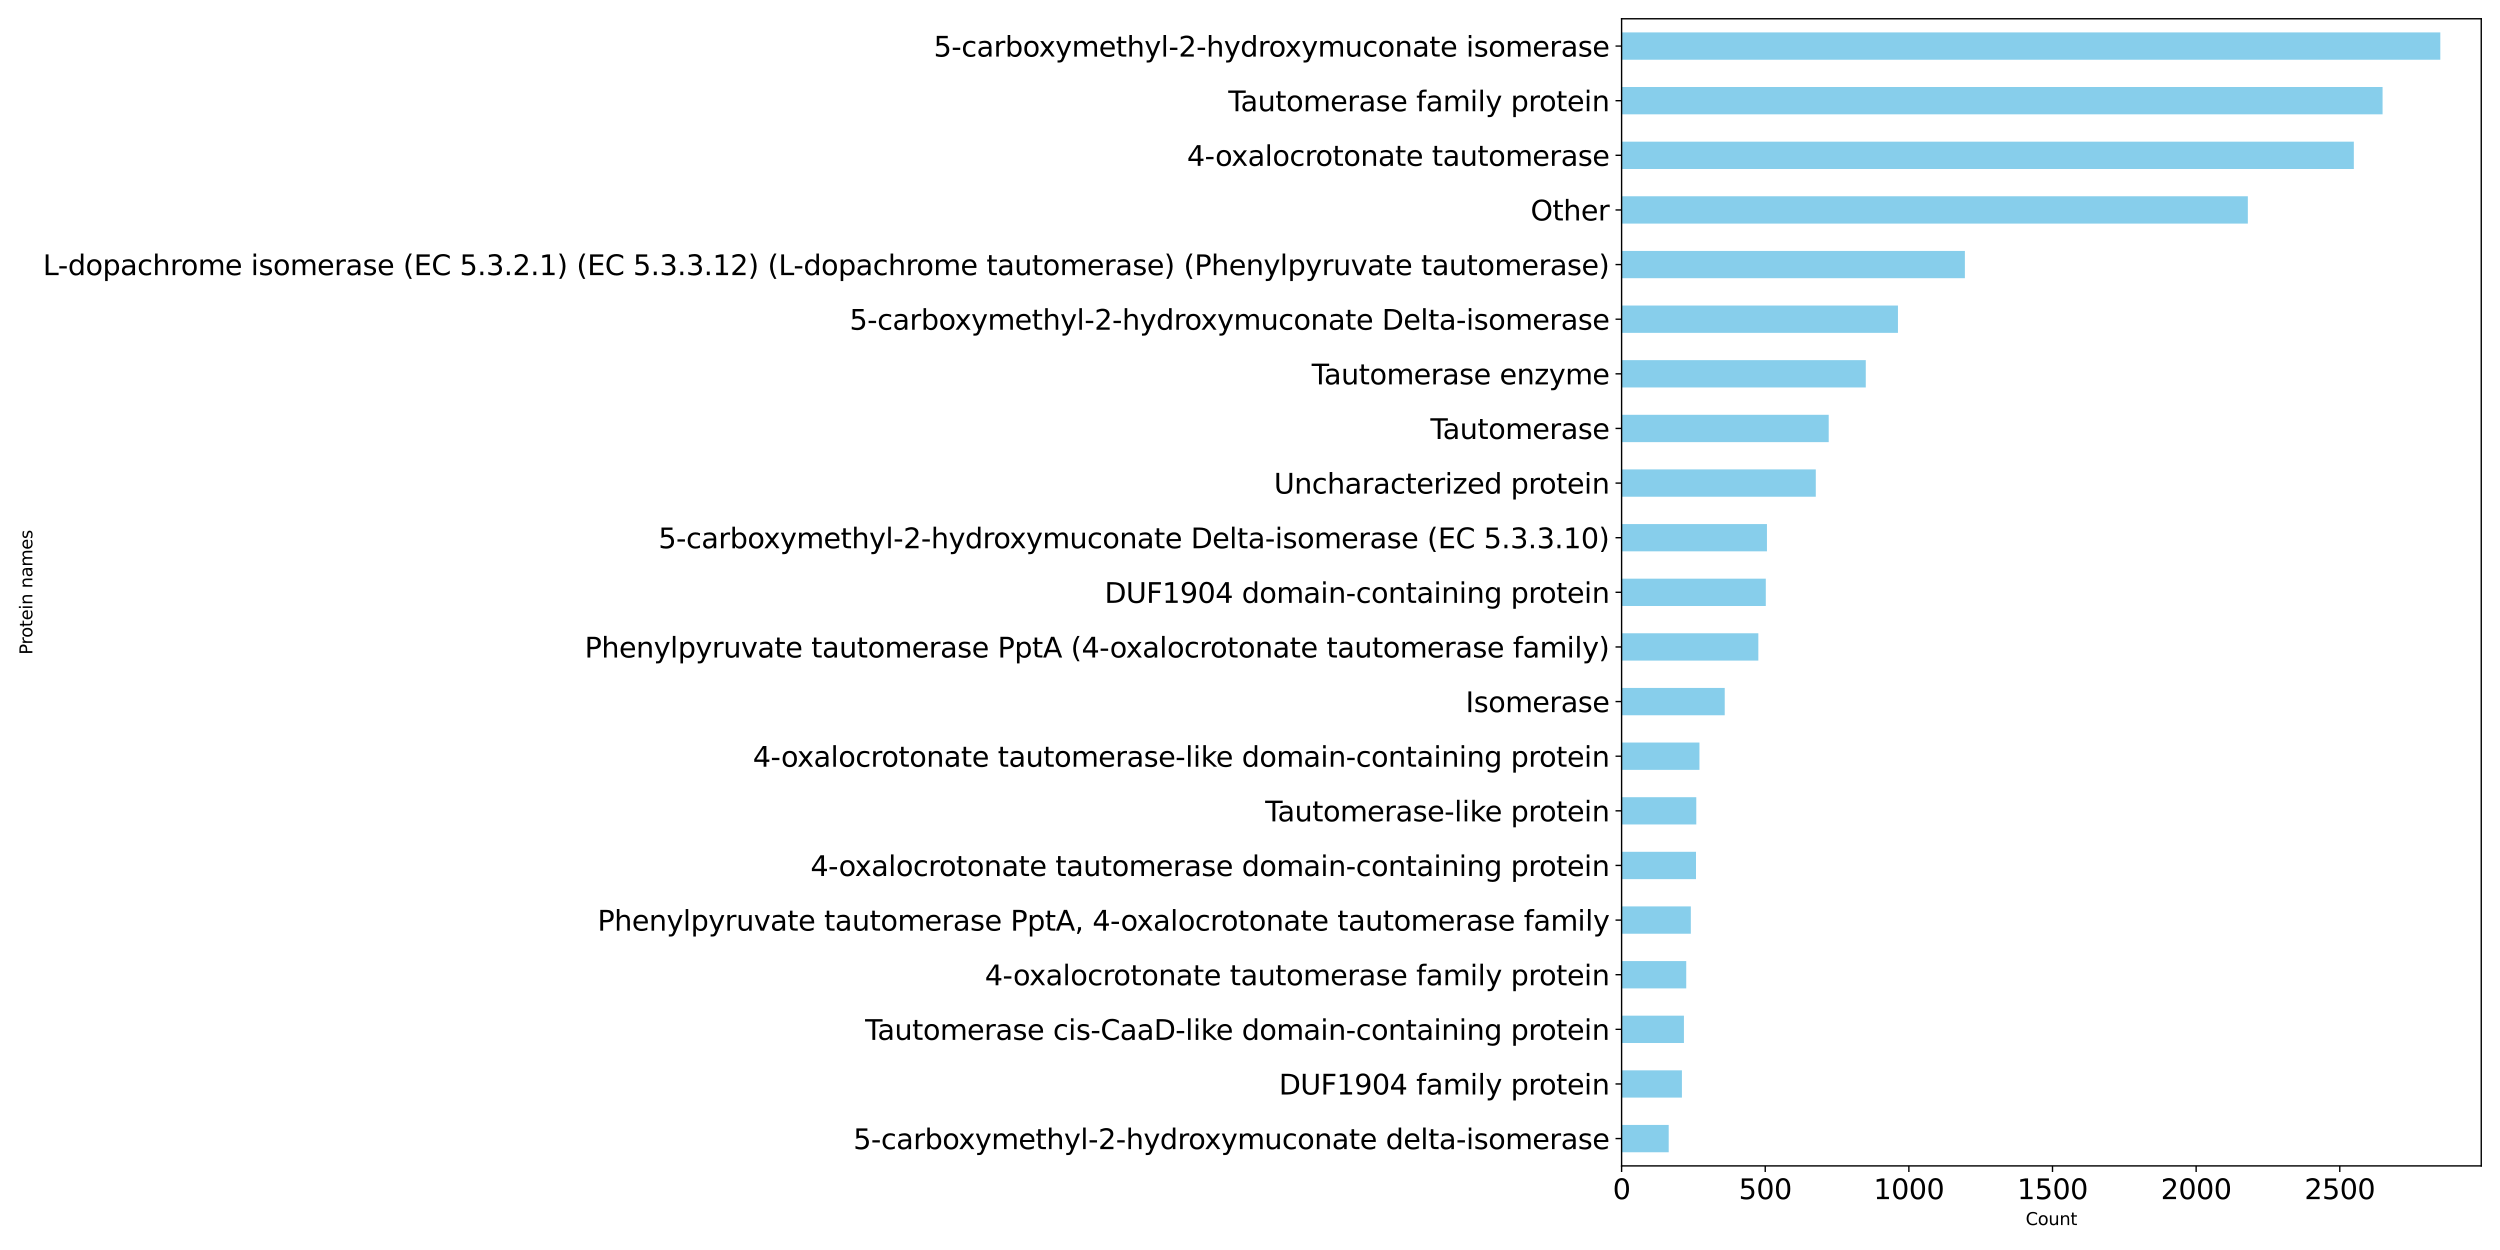 <?xml version="1.0" encoding="utf-8" standalone="no"?>
<!DOCTYPE svg PUBLIC "-//W3C//DTD SVG 1.1//EN"
  "http://www.w3.org/Graphics/SVG/1.1/DTD/svg11.dtd">
<svg xmlns:xlink="http://www.w3.org/1999/xlink" width="1440pt" height="720pt" viewBox="0 0 1440 720" xmlns="http://www.w3.org/2000/svg" version="1.1">
 <defs>
  <style type="text/css">*{stroke-linejoin: round; stroke-linecap: butt}</style>
 </defs>
 <g id="figure_1">
  <g id="patch_1">
   <path d="M 0 720 
L 1440 720 
L 1440 0 
L 0 0 
z
" style="fill: #ffffff"/>
  </g>
  <g id="axes_1">
   <g id="patch_2">
    <path d="M 934.04 671.56 
L 1429.2 671.56 
L 1429.2 10.8 
L 934.04 10.8 
z
" style="fill: #ffffff"/>
   </g>
   <g id="patch_3">
    <path d="M 934.04 663.694 
L 961.177 663.694 
L 961.177 647.961 
L 934.04 647.961 
z
" clip-path="url(#pdfd1f5e9ed)" style="fill: #87ceeb"/>
   </g>
   <g id="patch_4">
    <path d="M 934.04 632.229 
L 968.788 632.229 
L 968.788 616.497 
L 934.04 616.497 
z
" clip-path="url(#pdfd1f5e9ed)" style="fill: #87ceeb"/>
   </g>
   <g id="patch_5">
    <path d="M 934.04 600.764 
L 969.946 600.764 
L 969.946 585.032 
L 934.04 585.032 
z
" clip-path="url(#pdfd1f5e9ed)" style="fill: #87ceeb"/>
   </g>
   <g id="patch_6">
    <path d="M 934.04 569.3 
L 971.27 569.3 
L 971.27 553.567 
L 934.04 553.567 
z
" clip-path="url(#pdfd1f5e9ed)" style="fill: #87ceeb"/>
   </g>
   <g id="patch_7">
    <path d="M 934.04 537.835 
L 973.918 537.835 
L 973.918 522.102 
L 934.04 522.102 
z
" clip-path="url(#pdfd1f5e9ed)" style="fill: #87ceeb"/>
   </g>
   <g id="patch_8">
    <path d="M 934.04 506.37 
L 976.896 506.37 
L 976.896 490.638 
L 934.04 490.638 
z
" clip-path="url(#pdfd1f5e9ed)" style="fill: #87ceeb"/>
   </g>
   <g id="patch_9">
    <path d="M 934.04 474.905 
L 977.061 474.905 
L 977.061 459.173 
L 934.04 459.173 
z
" clip-path="url(#pdfd1f5e9ed)" style="fill: #87ceeb"/>
   </g>
   <g id="patch_10">
    <path d="M 934.04 443.44 
L 978.882 443.44 
L 978.882 427.708 
L 934.04 427.708 
z
" clip-path="url(#pdfd1f5e9ed)" style="fill: #87ceeb"/>
   </g>
   <g id="patch_11">
    <path d="M 934.04 411.976 
L 993.443 411.976 
L 993.443 396.243 
L 934.04 396.243 
z
" clip-path="url(#pdfd1f5e9ed)" style="fill: #87ceeb"/>
   </g>
   <g id="patch_12">
    <path d="M 934.04 380.511 
L 1012.802 380.511 
L 1012.802 364.779 
L 934.04 364.779 
z
" clip-path="url(#pdfd1f5e9ed)" style="fill: #87ceeb"/>
   </g>
   <g id="patch_13">
    <path d="M 934.04 349.046 
L 1017.104 349.046 
L 1017.104 333.314 
L 934.04 333.314 
z
" clip-path="url(#pdfd1f5e9ed)" style="fill: #87ceeb"/>
   </g>
   <g id="patch_14">
    <path d="M 934.04 317.581 
L 1017.766 317.581 
L 1017.766 301.849 
L 934.04 301.849 
z
" clip-path="url(#pdfd1f5e9ed)" style="fill: #87ceeb"/>
   </g>
   <g id="patch_15">
    <path d="M 934.04 286.117 
L 1045.896 286.117 
L 1045.896 270.384 
L 934.04 270.384 
z
" clip-path="url(#pdfd1f5e9ed)" style="fill: #87ceeb"/>
   </g>
   <g id="patch_16">
    <path d="M 934.04 254.652 
L 1053.342 254.652 
L 1053.342 238.92 
L 934.04 238.92 
z
" clip-path="url(#pdfd1f5e9ed)" style="fill: #87ceeb"/>
   </g>
   <g id="patch_17">
    <path d="M 934.04 223.187 
L 1074.687 223.187 
L 1074.687 207.455 
L 934.04 207.455 
z
" clip-path="url(#pdfd1f5e9ed)" style="fill: #87ceeb"/>
   </g>
   <g id="patch_18">
    <path d="M 934.04 191.722 
L 1093.219 191.722 
L 1093.219 175.99 
L 934.04 175.99 
z
" clip-path="url(#pdfd1f5e9ed)" style="fill: #87ceeb"/>
   </g>
   <g id="patch_19">
    <path d="M 934.04 160.258 
L 1131.773 160.258 
L 1131.773 144.525 
L 934.04 144.525 
z
" clip-path="url(#pdfd1f5e9ed)" style="fill: #87ceeb"/>
   </g>
   <g id="patch_20">
    <path d="M 934.04 128.793 
L 1294.758 128.793 
L 1294.758 113.06 
L 934.04 113.06 
z
" clip-path="url(#pdfd1f5e9ed)" style="fill: #87ceeb"/>
   </g>
   <g id="patch_21">
    <path d="M 934.04 97.328 
L 1355.815 97.328 
L 1355.815 81.596 
L 934.04 81.596 
z
" clip-path="url(#pdfd1f5e9ed)" style="fill: #87ceeb"/>
   </g>
   <g id="patch_22">
    <path d="M 934.04 65.863 
L 1372.362 65.863 
L 1372.362 50.131 
L 934.04 50.131 
z
" clip-path="url(#pdfd1f5e9ed)" style="fill: #87ceeb"/>
   </g>
   <g id="patch_23">
    <path d="M 934.04 34.399 
L 1405.621 34.399 
L 1405.621 18.666 
L 934.04 18.666 
z
" clip-path="url(#pdfd1f5e9ed)" style="fill: #87ceeb"/>
   </g>
   <g id="matplotlib.axis_1">
    <g id="xtick_1">
     <g id="line2d_1">
      <defs>
       <path id="m648b31e9a3" d="M 0 0 
L 0 3.5 
" style="stroke: #000000; stroke-width: 0.8"/>
      </defs>
      <g>
       <use xlink:href="#m648b31e9a3" x="934.04" y="671.56" style="stroke: #000000; stroke-width: 0.8"/>
      </g>
     </g>
     <g id="text_1">
      <!-- 0 -->
      <g transform="translate(928.95 690.717) scale(0.16 -0.16)">
       <defs>
        <path id="DejaVuSans-30" d="M 2034 4250 
Q 1547 4250 1301 3770 
Q 1056 3291 1056 2328 
Q 1056 1369 1301 889 
Q 1547 409 2034 409 
Q 2525 409 2770 889 
Q 3016 1369 3016 2328 
Q 3016 3291 2770 3770 
Q 2525 4250 2034 4250 
z
M 2034 4750 
Q 2819 4750 3233 4129 
Q 3647 3509 3647 2328 
Q 3647 1150 3233 529 
Q 2819 -91 2034 -91 
Q 1250 -91 836 529 
Q 422 1150 422 2328 
Q 422 3509 836 4129 
Q 1250 4750 2034 4750 
z
" transform="scale(0.016)"/>
       </defs>
       <use xlink:href="#DejaVuSans-30"/>
      </g>
     </g>
    </g>
    <g id="xtick_2">
     <g id="line2d_2">
      <g>
       <use xlink:href="#m648b31e9a3" x="1016.774" y="671.56" style="stroke: #000000; stroke-width: 0.8"/>
      </g>
     </g>
     <g id="text_2">
      <!-- 500 -->
      <g transform="translate(1001.504 690.717) scale(0.16 -0.16)">
       <defs>
        <path id="DejaVuSans-35" d="M 691 4666 
L 3169 4666 
L 3169 4134 
L 1269 4134 
L 1269 2991 
Q 1406 3038 1543 3061 
Q 1681 3084 1819 3084 
Q 2600 3084 3056 2656 
Q 3513 2228 3513 1497 
Q 3513 744 3044 326 
Q 2575 -91 1722 -91 
Q 1428 -91 1123 -41 
Q 819 9 494 109 
L 494 744 
Q 775 591 1075 516 
Q 1375 441 1709 441 
Q 2250 441 2565 725 
Q 2881 1009 2881 1497 
Q 2881 1984 2565 2268 
Q 2250 2553 1709 2553 
Q 1456 2553 1204 2497 
Q 953 2441 691 2322 
L 691 4666 
z
" transform="scale(0.016)"/>
       </defs>
       <use xlink:href="#DejaVuSans-35"/>
       <use xlink:href="#DejaVuSans-30" x="63.623"/>
       <use xlink:href="#DejaVuSans-30" x="127.246"/>
      </g>
     </g>
    </g>
    <g id="xtick_3">
     <g id="line2d_3">
      <g>
       <use xlink:href="#m648b31e9a3" x="1099.507" y="671.56" style="stroke: #000000; stroke-width: 0.8"/>
      </g>
     </g>
     <g id="text_3">
      <!-- 1000 -->
      <g transform="translate(1079.147 690.717) scale(0.16 -0.16)">
       <defs>
        <path id="DejaVuSans-31" d="M 794 531 
L 1825 531 
L 1825 4091 
L 703 3866 
L 703 4441 
L 1819 4666 
L 2450 4666 
L 2450 531 
L 3481 531 
L 3481 0 
L 794 0 
L 794 531 
z
" transform="scale(0.016)"/>
       </defs>
       <use xlink:href="#DejaVuSans-31"/>
       <use xlink:href="#DejaVuSans-30" x="63.623"/>
       <use xlink:href="#DejaVuSans-30" x="127.246"/>
       <use xlink:href="#DejaVuSans-30" x="190.869"/>
      </g>
     </g>
    </g>
    <g id="xtick_4">
     <g id="line2d_4">
      <g>
       <use xlink:href="#m648b31e9a3" x="1182.241" y="671.56" style="stroke: #000000; stroke-width: 0.8"/>
      </g>
     </g>
     <g id="text_4">
      <!-- 1500 -->
      <g transform="translate(1161.881 690.717) scale(0.16 -0.16)">
       <use xlink:href="#DejaVuSans-31"/>
       <use xlink:href="#DejaVuSans-35" x="63.623"/>
       <use xlink:href="#DejaVuSans-30" x="127.246"/>
       <use xlink:href="#DejaVuSans-30" x="190.869"/>
      </g>
     </g>
    </g>
    <g id="xtick_5">
     <g id="line2d_5">
      <g>
       <use xlink:href="#m648b31e9a3" x="1264.974" y="671.56" style="stroke: #000000; stroke-width: 0.8"/>
      </g>
     </g>
     <g id="text_5">
      <!-- 2000 -->
      <g transform="translate(1244.614 690.717) scale(0.16 -0.16)">
       <defs>
        <path id="DejaVuSans-32" d="M 1228 531 
L 3431 531 
L 3431 0 
L 469 0 
L 469 531 
Q 828 903 1448 1529 
Q 2069 2156 2228 2338 
Q 2531 2678 2651 2914 
Q 2772 3150 2772 3378 
Q 2772 3750 2511 3984 
Q 2250 4219 1831 4219 
Q 1534 4219 1204 4116 
Q 875 4013 500 3803 
L 500 4441 
Q 881 4594 1212 4672 
Q 1544 4750 1819 4750 
Q 2544 4750 2975 4387 
Q 3406 4025 3406 3419 
Q 3406 3131 3298 2873 
Q 3191 2616 2906 2266 
Q 2828 2175 2409 1742 
Q 1991 1309 1228 531 
z
" transform="scale(0.016)"/>
       </defs>
       <use xlink:href="#DejaVuSans-32"/>
       <use xlink:href="#DejaVuSans-30" x="63.623"/>
       <use xlink:href="#DejaVuSans-30" x="127.246"/>
       <use xlink:href="#DejaVuSans-30" x="190.869"/>
      </g>
     </g>
    </g>
    <g id="xtick_6">
     <g id="line2d_6">
      <g>
       <use xlink:href="#m648b31e9a3" x="1347.708" y="671.56" style="stroke: #000000; stroke-width: 0.8"/>
      </g>
     </g>
     <g id="text_6">
      <!-- 2500 -->
      <g transform="translate(1327.348 690.717) scale(0.16 -0.16)">
       <use xlink:href="#DejaVuSans-32"/>
       <use xlink:href="#DejaVuSans-35" x="63.623"/>
       <use xlink:href="#DejaVuSans-30" x="127.246"/>
       <use xlink:href="#DejaVuSans-30" x="190.869"/>
      </g>
     </g>
    </g>
    <g id="text_7">
     <!-- Count -->
     <g transform="translate(1166.772 705.643) scale(0.1 -0.1)">
      <defs>
       <path id="DejaVuSans-43" d="M 4122 4306 
L 4122 3641 
Q 3803 3938 3442 4084 
Q 3081 4231 2675 4231 
Q 1875 4231 1450 3742 
Q 1025 3253 1025 2328 
Q 1025 1406 1450 917 
Q 1875 428 2675 428 
Q 3081 428 3442 575 
Q 3803 722 4122 1019 
L 4122 359 
Q 3791 134 3420 21 
Q 3050 -91 2638 -91 
Q 1578 -91 968 557 
Q 359 1206 359 2328 
Q 359 3453 968 4101 
Q 1578 4750 2638 4750 
Q 3056 4750 3426 4639 
Q 3797 4528 4122 4306 
z
" transform="scale(0.016)"/>
       <path id="DejaVuSans-6f" d="M 1959 3097 
Q 1497 3097 1228 2736 
Q 959 2375 959 1747 
Q 959 1119 1226 758 
Q 1494 397 1959 397 
Q 2419 397 2687 759 
Q 2956 1122 2956 1747 
Q 2956 2369 2687 2733 
Q 2419 3097 1959 3097 
z
M 1959 3584 
Q 2709 3584 3137 3096 
Q 3566 2609 3566 1747 
Q 3566 888 3137 398 
Q 2709 -91 1959 -91 
Q 1206 -91 779 398 
Q 353 888 353 1747 
Q 353 2609 779 3096 
Q 1206 3584 1959 3584 
z
" transform="scale(0.016)"/>
       <path id="DejaVuSans-75" d="M 544 1381 
L 544 3500 
L 1119 3500 
L 1119 1403 
Q 1119 906 1312 657 
Q 1506 409 1894 409 
Q 2359 409 2629 706 
Q 2900 1003 2900 1516 
L 2900 3500 
L 3475 3500 
L 3475 0 
L 2900 0 
L 2900 538 
Q 2691 219 2414 64 
Q 2138 -91 1772 -91 
Q 1169 -91 856 284 
Q 544 659 544 1381 
z
M 1991 3584 
L 1991 3584 
z
" transform="scale(0.016)"/>
       <path id="DejaVuSans-6e" d="M 3513 2113 
L 3513 0 
L 2938 0 
L 2938 2094 
Q 2938 2591 2744 2837 
Q 2550 3084 2163 3084 
Q 1697 3084 1428 2787 
Q 1159 2491 1159 1978 
L 1159 0 
L 581 0 
L 581 3500 
L 1159 3500 
L 1159 2956 
Q 1366 3272 1645 3428 
Q 1925 3584 2291 3584 
Q 2894 3584 3203 3211 
Q 3513 2838 3513 2113 
z
" transform="scale(0.016)"/>
       <path id="DejaVuSans-74" d="M 1172 4494 
L 1172 3500 
L 2356 3500 
L 2356 3053 
L 1172 3053 
L 1172 1153 
Q 1172 725 1289 603 
Q 1406 481 1766 481 
L 2356 481 
L 2356 0 
L 1766 0 
Q 1100 0 847 248 
Q 594 497 594 1153 
L 594 3053 
L 172 3053 
L 172 3500 
L 594 3500 
L 594 4494 
L 1172 4494 
z
" transform="scale(0.016)"/>
      </defs>
      <use xlink:href="#DejaVuSans-43"/>
      <use xlink:href="#DejaVuSans-6f" x="69.824"/>
      <use xlink:href="#DejaVuSans-75" x="131.006"/>
      <use xlink:href="#DejaVuSans-6e" x="194.385"/>
      <use xlink:href="#DejaVuSans-74" x="257.764"/>
     </g>
    </g>
   </g>
   <g id="matplotlib.axis_2">
    <g id="ytick_1">
     <g id="line2d_7">
      <defs>
       <path id="md0ed9e23ad" d="M 0 0 
L -3.5 0 
" style="stroke: #000000; stroke-width: 0.8"/>
      </defs>
      <g>
       <use xlink:href="#md0ed9e23ad" x="934.04" y="655.828" style="stroke: #000000; stroke-width: 0.8"/>
      </g>
     </g>
     <g id="text_8">
      <!-- 5-carboxymethyl-2-hydroxymuconate delta-isomerase -->
      <g transform="translate(491.502 661.906) scale(0.16 -0.16)">
       <defs>
        <path id="DejaVuSans-2d" d="M 313 2009 
L 1997 2009 
L 1997 1497 
L 313 1497 
L 313 2009 
z
" transform="scale(0.016)"/>
        <path id="DejaVuSans-63" d="M 3122 3366 
L 3122 2828 
Q 2878 2963 2633 3030 
Q 2388 3097 2138 3097 
Q 1578 3097 1268 2742 
Q 959 2388 959 1747 
Q 959 1106 1268 751 
Q 1578 397 2138 397 
Q 2388 397 2633 464 
Q 2878 531 3122 666 
L 3122 134 
Q 2881 22 2623 -34 
Q 2366 -91 2075 -91 
Q 1284 -91 818 406 
Q 353 903 353 1747 
Q 353 2603 823 3093 
Q 1294 3584 2113 3584 
Q 2378 3584 2631 3529 
Q 2884 3475 3122 3366 
z
" transform="scale(0.016)"/>
        <path id="DejaVuSans-61" d="M 2194 1759 
Q 1497 1759 1228 1600 
Q 959 1441 959 1056 
Q 959 750 1161 570 
Q 1363 391 1709 391 
Q 2188 391 2477 730 
Q 2766 1069 2766 1631 
L 2766 1759 
L 2194 1759 
z
M 3341 1997 
L 3341 0 
L 2766 0 
L 2766 531 
Q 2569 213 2275 61 
Q 1981 -91 1556 -91 
Q 1019 -91 701 211 
Q 384 513 384 1019 
Q 384 1609 779 1909 
Q 1175 2209 1959 2209 
L 2766 2209 
L 2766 2266 
Q 2766 2663 2505 2880 
Q 2244 3097 1772 3097 
Q 1472 3097 1187 3025 
Q 903 2953 641 2809 
L 641 3341 
Q 956 3463 1253 3523 
Q 1550 3584 1831 3584 
Q 2591 3584 2966 3190 
Q 3341 2797 3341 1997 
z
" transform="scale(0.016)"/>
        <path id="DejaVuSans-72" d="M 2631 2963 
Q 2534 3019 2420 3045 
Q 2306 3072 2169 3072 
Q 1681 3072 1420 2755 
Q 1159 2438 1159 1844 
L 1159 0 
L 581 0 
L 581 3500 
L 1159 3500 
L 1159 2956 
Q 1341 3275 1631 3429 
Q 1922 3584 2338 3584 
Q 2397 3584 2469 3576 
Q 2541 3569 2628 3553 
L 2631 2963 
z
" transform="scale(0.016)"/>
        <path id="DejaVuSans-62" d="M 3116 1747 
Q 3116 2381 2855 2742 
Q 2594 3103 2138 3103 
Q 1681 3103 1420 2742 
Q 1159 2381 1159 1747 
Q 1159 1113 1420 752 
Q 1681 391 2138 391 
Q 2594 391 2855 752 
Q 3116 1113 3116 1747 
z
M 1159 2969 
Q 1341 3281 1617 3432 
Q 1894 3584 2278 3584 
Q 2916 3584 3314 3078 
Q 3713 2572 3713 1747 
Q 3713 922 3314 415 
Q 2916 -91 2278 -91 
Q 1894 -91 1617 61 
Q 1341 213 1159 525 
L 1159 0 
L 581 0 
L 581 4863 
L 1159 4863 
L 1159 2969 
z
" transform="scale(0.016)"/>
        <path id="DejaVuSans-78" d="M 3513 3500 
L 2247 1797 
L 3578 0 
L 2900 0 
L 1881 1375 
L 863 0 
L 184 0 
L 1544 1831 
L 300 3500 
L 978 3500 
L 1906 2253 
L 2834 3500 
L 3513 3500 
z
" transform="scale(0.016)"/>
        <path id="DejaVuSans-79" d="M 2059 -325 
Q 1816 -950 1584 -1140 
Q 1353 -1331 966 -1331 
L 506 -1331 
L 506 -850 
L 844 -850 
Q 1081 -850 1212 -737 
Q 1344 -625 1503 -206 
L 1606 56 
L 191 3500 
L 800 3500 
L 1894 763 
L 2988 3500 
L 3597 3500 
L 2059 -325 
z
" transform="scale(0.016)"/>
        <path id="DejaVuSans-6d" d="M 3328 2828 
Q 3544 3216 3844 3400 
Q 4144 3584 4550 3584 
Q 5097 3584 5394 3201 
Q 5691 2819 5691 2113 
L 5691 0 
L 5113 0 
L 5113 2094 
Q 5113 2597 4934 2840 
Q 4756 3084 4391 3084 
Q 3944 3084 3684 2787 
Q 3425 2491 3425 1978 
L 3425 0 
L 2847 0 
L 2847 2094 
Q 2847 2600 2669 2842 
Q 2491 3084 2119 3084 
Q 1678 3084 1418 2786 
Q 1159 2488 1159 1978 
L 1159 0 
L 581 0 
L 581 3500 
L 1159 3500 
L 1159 2956 
Q 1356 3278 1631 3431 
Q 1906 3584 2284 3584 
Q 2666 3584 2933 3390 
Q 3200 3197 3328 2828 
z
" transform="scale(0.016)"/>
        <path id="DejaVuSans-65" d="M 3597 1894 
L 3597 1613 
L 953 1613 
Q 991 1019 1311 708 
Q 1631 397 2203 397 
Q 2534 397 2845 478 
Q 3156 559 3463 722 
L 3463 178 
Q 3153 47 2828 -22 
Q 2503 -91 2169 -91 
Q 1331 -91 842 396 
Q 353 884 353 1716 
Q 353 2575 817 3079 
Q 1281 3584 2069 3584 
Q 2775 3584 3186 3129 
Q 3597 2675 3597 1894 
z
M 3022 2063 
Q 3016 2534 2758 2815 
Q 2500 3097 2075 3097 
Q 1594 3097 1305 2825 
Q 1016 2553 972 2059 
L 3022 2063 
z
" transform="scale(0.016)"/>
        <path id="DejaVuSans-68" d="M 3513 2113 
L 3513 0 
L 2938 0 
L 2938 2094 
Q 2938 2591 2744 2837 
Q 2550 3084 2163 3084 
Q 1697 3084 1428 2787 
Q 1159 2491 1159 1978 
L 1159 0 
L 581 0 
L 581 4863 
L 1159 4863 
L 1159 2956 
Q 1366 3272 1645 3428 
Q 1925 3584 2291 3584 
Q 2894 3584 3203 3211 
Q 3513 2838 3513 2113 
z
" transform="scale(0.016)"/>
        <path id="DejaVuSans-6c" d="M 603 4863 
L 1178 4863 
L 1178 0 
L 603 0 
L 603 4863 
z
" transform="scale(0.016)"/>
        <path id="DejaVuSans-64" d="M 2906 2969 
L 2906 4863 
L 3481 4863 
L 3481 0 
L 2906 0 
L 2906 525 
Q 2725 213 2448 61 
Q 2172 -91 1784 -91 
Q 1150 -91 751 415 
Q 353 922 353 1747 
Q 353 2572 751 3078 
Q 1150 3584 1784 3584 
Q 2172 3584 2448 3432 
Q 2725 3281 2906 2969 
z
M 947 1747 
Q 947 1113 1208 752 
Q 1469 391 1925 391 
Q 2381 391 2643 752 
Q 2906 1113 2906 1747 
Q 2906 2381 2643 2742 
Q 2381 3103 1925 3103 
Q 1469 3103 1208 2742 
Q 947 2381 947 1747 
z
" transform="scale(0.016)"/>
        <path id="DejaVuSans-20" transform="scale(0.016)"/>
        <path id="DejaVuSans-69" d="M 603 3500 
L 1178 3500 
L 1178 0 
L 603 0 
L 603 3500 
z
M 603 4863 
L 1178 4863 
L 1178 4134 
L 603 4134 
L 603 4863 
z
" transform="scale(0.016)"/>
        <path id="DejaVuSans-73" d="M 2834 3397 
L 2834 2853 
Q 2591 2978 2328 3040 
Q 2066 3103 1784 3103 
Q 1356 3103 1142 2972 
Q 928 2841 928 2578 
Q 928 2378 1081 2264 
Q 1234 2150 1697 2047 
L 1894 2003 
Q 2506 1872 2764 1633 
Q 3022 1394 3022 966 
Q 3022 478 2636 193 
Q 2250 -91 1575 -91 
Q 1294 -91 989 -36 
Q 684 19 347 128 
L 347 722 
Q 666 556 975 473 
Q 1284 391 1588 391 
Q 1994 391 2212 530 
Q 2431 669 2431 922 
Q 2431 1156 2273 1281 
Q 2116 1406 1581 1522 
L 1381 1569 
Q 847 1681 609 1914 
Q 372 2147 372 2553 
Q 372 3047 722 3315 
Q 1072 3584 1716 3584 
Q 2034 3584 2315 3537 
Q 2597 3491 2834 3397 
z
" transform="scale(0.016)"/>
       </defs>
       <use xlink:href="#DejaVuSans-35"/>
       <use xlink:href="#DejaVuSans-2d" x="63.623"/>
       <use xlink:href="#DejaVuSans-63" x="99.707"/>
       <use xlink:href="#DejaVuSans-61" x="154.688"/>
       <use xlink:href="#DejaVuSans-72" x="215.967"/>
       <use xlink:href="#DejaVuSans-62" x="257.08"/>
       <use xlink:href="#DejaVuSans-6f" x="320.557"/>
       <use xlink:href="#DejaVuSans-78" x="378.613"/>
       <use xlink:href="#DejaVuSans-79" x="437.793"/>
       <use xlink:href="#DejaVuSans-6d" x="496.973"/>
       <use xlink:href="#DejaVuSans-65" x="594.385"/>
       <use xlink:href="#DejaVuSans-74" x="655.908"/>
       <use xlink:href="#DejaVuSans-68" x="695.117"/>
       <use xlink:href="#DejaVuSans-79" x="758.496"/>
       <use xlink:href="#DejaVuSans-6c" x="817.676"/>
       <use xlink:href="#DejaVuSans-2d" x="845.459"/>
       <use xlink:href="#DejaVuSans-32" x="881.543"/>
       <use xlink:href="#DejaVuSans-2d" x="945.166"/>
       <use xlink:href="#DejaVuSans-68" x="981.25"/>
       <use xlink:href="#DejaVuSans-79" x="1044.629"/>
       <use xlink:href="#DejaVuSans-64" x="1103.809"/>
       <use xlink:href="#DejaVuSans-72" x="1167.285"/>
       <use xlink:href="#DejaVuSans-6f" x="1206.148"/>
       <use xlink:href="#DejaVuSans-78" x="1264.205"/>
       <use xlink:href="#DejaVuSans-79" x="1323.385"/>
       <use xlink:href="#DejaVuSans-6d" x="1382.564"/>
       <use xlink:href="#DejaVuSans-75" x="1479.977"/>
       <use xlink:href="#DejaVuSans-63" x="1543.355"/>
       <use xlink:href="#DejaVuSans-6f" x="1598.336"/>
       <use xlink:href="#DejaVuSans-6e" x="1659.518"/>
       <use xlink:href="#DejaVuSans-61" x="1722.896"/>
       <use xlink:href="#DejaVuSans-74" x="1784.176"/>
       <use xlink:href="#DejaVuSans-65" x="1823.385"/>
       <use xlink:href="#DejaVuSans-20" x="1884.908"/>
       <use xlink:href="#DejaVuSans-64" x="1916.695"/>
       <use xlink:href="#DejaVuSans-65" x="1980.172"/>
       <use xlink:href="#DejaVuSans-6c" x="2041.695"/>
       <use xlink:href="#DejaVuSans-74" x="2069.479"/>
       <use xlink:href="#DejaVuSans-61" x="2108.688"/>
       <use xlink:href="#DejaVuSans-2d" x="2169.967"/>
       <use xlink:href="#DejaVuSans-69" x="2206.051"/>
       <use xlink:href="#DejaVuSans-73" x="2233.834"/>
       <use xlink:href="#DejaVuSans-6f" x="2285.934"/>
       <use xlink:href="#DejaVuSans-6d" x="2347.115"/>
       <use xlink:href="#DejaVuSans-65" x="2444.527"/>
       <use xlink:href="#DejaVuSans-72" x="2506.051"/>
       <use xlink:href="#DejaVuSans-61" x="2547.164"/>
       <use xlink:href="#DejaVuSans-73" x="2608.443"/>
       <use xlink:href="#DejaVuSans-65" x="2660.543"/>
      </g>
     </g>
    </g>
    <g id="ytick_2">
     <g id="line2d_8">
      <g>
       <use xlink:href="#md0ed9e23ad" x="934.04" y="624.363" style="stroke: #000000; stroke-width: 0.8"/>
      </g>
     </g>
     <g id="text_9">
      <!-- DUF1904 family protein -->
      <g transform="translate(736.668 630.442) scale(0.16 -0.16)">
       <defs>
        <path id="DejaVuSans-44" d="M 1259 4147 
L 1259 519 
L 2022 519 
Q 2988 519 3436 956 
Q 3884 1394 3884 2338 
Q 3884 3275 3436 3711 
Q 2988 4147 2022 4147 
L 1259 4147 
z
M 628 4666 
L 1925 4666 
Q 3281 4666 3915 4102 
Q 4550 3538 4550 2338 
Q 4550 1131 3912 565 
Q 3275 0 1925 0 
L 628 0 
L 628 4666 
z
" transform="scale(0.016)"/>
        <path id="DejaVuSans-55" d="M 556 4666 
L 1191 4666 
L 1191 1831 
Q 1191 1081 1462 751 
Q 1734 422 2344 422 
Q 2950 422 3222 751 
Q 3494 1081 3494 1831 
L 3494 4666 
L 4128 4666 
L 4128 1753 
Q 4128 841 3676 375 
Q 3225 -91 2344 -91 
Q 1459 -91 1007 375 
Q 556 841 556 1753 
L 556 4666 
z
" transform="scale(0.016)"/>
        <path id="DejaVuSans-46" d="M 628 4666 
L 3309 4666 
L 3309 4134 
L 1259 4134 
L 1259 2759 
L 3109 2759 
L 3109 2228 
L 1259 2228 
L 1259 0 
L 628 0 
L 628 4666 
z
" transform="scale(0.016)"/>
        <path id="DejaVuSans-39" d="M 703 97 
L 703 672 
Q 941 559 1184 500 
Q 1428 441 1663 441 
Q 2288 441 2617 861 
Q 2947 1281 2994 2138 
Q 2813 1869 2534 1725 
Q 2256 1581 1919 1581 
Q 1219 1581 811 2004 
Q 403 2428 403 3163 
Q 403 3881 828 4315 
Q 1253 4750 1959 4750 
Q 2769 4750 3195 4129 
Q 3622 3509 3622 2328 
Q 3622 1225 3098 567 
Q 2575 -91 1691 -91 
Q 1453 -91 1209 -44 
Q 966 3 703 97 
z
M 1959 2075 
Q 2384 2075 2632 2365 
Q 2881 2656 2881 3163 
Q 2881 3666 2632 3958 
Q 2384 4250 1959 4250 
Q 1534 4250 1286 3958 
Q 1038 3666 1038 3163 
Q 1038 2656 1286 2365 
Q 1534 2075 1959 2075 
z
" transform="scale(0.016)"/>
        <path id="DejaVuSans-34" d="M 2419 4116 
L 825 1625 
L 2419 1625 
L 2419 4116 
z
M 2253 4666 
L 3047 4666 
L 3047 1625 
L 3713 1625 
L 3713 1100 
L 3047 1100 
L 3047 0 
L 2419 0 
L 2419 1100 
L 313 1100 
L 313 1709 
L 2253 4666 
z
" transform="scale(0.016)"/>
        <path id="DejaVuSans-66" d="M 2375 4863 
L 2375 4384 
L 1825 4384 
Q 1516 4384 1395 4259 
Q 1275 4134 1275 3809 
L 1275 3500 
L 2222 3500 
L 2222 3053 
L 1275 3053 
L 1275 0 
L 697 0 
L 697 3053 
L 147 3053 
L 147 3500 
L 697 3500 
L 697 3744 
Q 697 4328 969 4595 
Q 1241 4863 1831 4863 
L 2375 4863 
z
" transform="scale(0.016)"/>
        <path id="DejaVuSans-70" d="M 1159 525 
L 1159 -1331 
L 581 -1331 
L 581 3500 
L 1159 3500 
L 1159 2969 
Q 1341 3281 1617 3432 
Q 1894 3584 2278 3584 
Q 2916 3584 3314 3078 
Q 3713 2572 3713 1747 
Q 3713 922 3314 415 
Q 2916 -91 2278 -91 
Q 1894 -91 1617 61 
Q 1341 213 1159 525 
z
M 3116 1747 
Q 3116 2381 2855 2742 
Q 2594 3103 2138 3103 
Q 1681 3103 1420 2742 
Q 1159 2381 1159 1747 
Q 1159 1113 1420 752 
Q 1681 391 2138 391 
Q 2594 391 2855 752 
Q 3116 1113 3116 1747 
z
" transform="scale(0.016)"/>
       </defs>
       <use xlink:href="#DejaVuSans-44"/>
       <use xlink:href="#DejaVuSans-55" x="77.002"/>
       <use xlink:href="#DejaVuSans-46" x="150.195"/>
       <use xlink:href="#DejaVuSans-31" x="207.715"/>
       <use xlink:href="#DejaVuSans-39" x="271.338"/>
       <use xlink:href="#DejaVuSans-30" x="334.961"/>
       <use xlink:href="#DejaVuSans-34" x="398.584"/>
       <use xlink:href="#DejaVuSans-20" x="462.207"/>
       <use xlink:href="#DejaVuSans-66" x="493.994"/>
       <use xlink:href="#DejaVuSans-61" x="529.199"/>
       <use xlink:href="#DejaVuSans-6d" x="590.479"/>
       <use xlink:href="#DejaVuSans-69" x="687.891"/>
       <use xlink:href="#DejaVuSans-6c" x="715.674"/>
       <use xlink:href="#DejaVuSans-79" x="743.457"/>
       <use xlink:href="#DejaVuSans-20" x="802.637"/>
       <use xlink:href="#DejaVuSans-70" x="834.424"/>
       <use xlink:href="#DejaVuSans-72" x="897.9"/>
       <use xlink:href="#DejaVuSans-6f" x="936.764"/>
       <use xlink:href="#DejaVuSans-74" x="997.945"/>
       <use xlink:href="#DejaVuSans-65" x="1037.154"/>
       <use xlink:href="#DejaVuSans-69" x="1098.678"/>
       <use xlink:href="#DejaVuSans-6e" x="1126.461"/>
      </g>
     </g>
    </g>
    <g id="ytick_3">
     <g id="line2d_9">
      <g>
       <use xlink:href="#md0ed9e23ad" x="934.04" y="592.898" style="stroke: #000000; stroke-width: 0.8"/>
      </g>
     </g>
     <g id="text_10">
      <!-- Tautomerase cis-CaaD-like domain-containing protein -->
      <g transform="translate(498.312 598.977) scale(0.16 -0.16)">
       <defs>
        <path id="DejaVuSans-54" d="M -19 4666 
L 3928 4666 
L 3928 4134 
L 2272 4134 
L 2272 0 
L 1638 0 
L 1638 4134 
L -19 4134 
L -19 4666 
z
" transform="scale(0.016)"/>
        <path id="DejaVuSans-6b" d="M 581 4863 
L 1159 4863 
L 1159 1991 
L 2875 3500 
L 3609 3500 
L 1753 1863 
L 3688 0 
L 2938 0 
L 1159 1709 
L 1159 0 
L 581 0 
L 581 4863 
z
" transform="scale(0.016)"/>
        <path id="DejaVuSans-67" d="M 2906 1791 
Q 2906 2416 2648 2759 
Q 2391 3103 1925 3103 
Q 1463 3103 1205 2759 
Q 947 2416 947 1791 
Q 947 1169 1205 825 
Q 1463 481 1925 481 
Q 2391 481 2648 825 
Q 2906 1169 2906 1791 
z
M 3481 434 
Q 3481 -459 3084 -895 
Q 2688 -1331 1869 -1331 
Q 1566 -1331 1297 -1286 
Q 1028 -1241 775 -1147 
L 775 -588 
Q 1028 -725 1275 -790 
Q 1522 -856 1778 -856 
Q 2344 -856 2625 -561 
Q 2906 -266 2906 331 
L 2906 616 
Q 2728 306 2450 153 
Q 2172 0 1784 0 
Q 1141 0 747 490 
Q 353 981 353 1791 
Q 353 2603 747 3093 
Q 1141 3584 1784 3584 
Q 2172 3584 2450 3431 
Q 2728 3278 2906 2969 
L 2906 3500 
L 3481 3500 
L 3481 434 
z
" transform="scale(0.016)"/>
       </defs>
       <use xlink:href="#DejaVuSans-54"/>
       <use xlink:href="#DejaVuSans-61" x="44.584"/>
       <use xlink:href="#DejaVuSans-75" x="105.863"/>
       <use xlink:href="#DejaVuSans-74" x="169.242"/>
       <use xlink:href="#DejaVuSans-6f" x="208.451"/>
       <use xlink:href="#DejaVuSans-6d" x="269.633"/>
       <use xlink:href="#DejaVuSans-65" x="367.045"/>
       <use xlink:href="#DejaVuSans-72" x="428.568"/>
       <use xlink:href="#DejaVuSans-61" x="469.682"/>
       <use xlink:href="#DejaVuSans-73" x="530.961"/>
       <use xlink:href="#DejaVuSans-65" x="583.061"/>
       <use xlink:href="#DejaVuSans-20" x="644.584"/>
       <use xlink:href="#DejaVuSans-63" x="676.371"/>
       <use xlink:href="#DejaVuSans-69" x="731.352"/>
       <use xlink:href="#DejaVuSans-73" x="759.135"/>
       <use xlink:href="#DejaVuSans-2d" x="811.234"/>
       <use xlink:href="#DejaVuSans-43" x="847.318"/>
       <use xlink:href="#DejaVuSans-61" x="917.143"/>
       <use xlink:href="#DejaVuSans-61" x="978.422"/>
       <use xlink:href="#DejaVuSans-44" x="1039.701"/>
       <use xlink:href="#DejaVuSans-2d" x="1116.703"/>
       <use xlink:href="#DejaVuSans-6c" x="1152.787"/>
       <use xlink:href="#DejaVuSans-69" x="1180.57"/>
       <use xlink:href="#DejaVuSans-6b" x="1208.354"/>
       <use xlink:href="#DejaVuSans-65" x="1262.639"/>
       <use xlink:href="#DejaVuSans-20" x="1324.162"/>
       <use xlink:href="#DejaVuSans-64" x="1355.949"/>
       <use xlink:href="#DejaVuSans-6f" x="1419.426"/>
       <use xlink:href="#DejaVuSans-6d" x="1480.607"/>
       <use xlink:href="#DejaVuSans-61" x="1578.02"/>
       <use xlink:href="#DejaVuSans-69" x="1639.299"/>
       <use xlink:href="#DejaVuSans-6e" x="1667.082"/>
       <use xlink:href="#DejaVuSans-2d" x="1730.461"/>
       <use xlink:href="#DejaVuSans-63" x="1766.545"/>
       <use xlink:href="#DejaVuSans-6f" x="1821.525"/>
       <use xlink:href="#DejaVuSans-6e" x="1882.707"/>
       <use xlink:href="#DejaVuSans-74" x="1946.086"/>
       <use xlink:href="#DejaVuSans-61" x="1985.295"/>
       <use xlink:href="#DejaVuSans-69" x="2046.574"/>
       <use xlink:href="#DejaVuSans-6e" x="2074.357"/>
       <use xlink:href="#DejaVuSans-69" x="2137.736"/>
       <use xlink:href="#DejaVuSans-6e" x="2165.52"/>
       <use xlink:href="#DejaVuSans-67" x="2228.898"/>
       <use xlink:href="#DejaVuSans-20" x="2292.375"/>
       <use xlink:href="#DejaVuSans-70" x="2324.162"/>
       <use xlink:href="#DejaVuSans-72" x="2387.639"/>
       <use xlink:href="#DejaVuSans-6f" x="2426.502"/>
       <use xlink:href="#DejaVuSans-74" x="2487.684"/>
       <use xlink:href="#DejaVuSans-65" x="2526.893"/>
       <use xlink:href="#DejaVuSans-69" x="2588.416"/>
       <use xlink:href="#DejaVuSans-6e" x="2616.199"/>
      </g>
     </g>
    </g>
    <g id="ytick_4">
     <g id="line2d_10">
      <g>
       <use xlink:href="#md0ed9e23ad" x="934.04" y="561.433" style="stroke: #000000; stroke-width: 0.8"/>
      </g>
     </g>
     <g id="text_11">
      <!-- 4-oxalocrotonate tautomerase family protein -->
      <g transform="translate(567.28 567.512) scale(0.16 -0.16)">
       <use xlink:href="#DejaVuSans-34"/>
       <use xlink:href="#DejaVuSans-2d" x="63.623"/>
       <use xlink:href="#DejaVuSans-6f" x="101.582"/>
       <use xlink:href="#DejaVuSans-78" x="159.639"/>
       <use xlink:href="#DejaVuSans-61" x="218.818"/>
       <use xlink:href="#DejaVuSans-6c" x="280.098"/>
       <use xlink:href="#DejaVuSans-6f" x="307.881"/>
       <use xlink:href="#DejaVuSans-63" x="369.062"/>
       <use xlink:href="#DejaVuSans-72" x="424.043"/>
       <use xlink:href="#DejaVuSans-6f" x="462.906"/>
       <use xlink:href="#DejaVuSans-74" x="524.088"/>
       <use xlink:href="#DejaVuSans-6f" x="563.297"/>
       <use xlink:href="#DejaVuSans-6e" x="624.479"/>
       <use xlink:href="#DejaVuSans-61" x="687.857"/>
       <use xlink:href="#DejaVuSans-74" x="749.137"/>
       <use xlink:href="#DejaVuSans-65" x="788.346"/>
       <use xlink:href="#DejaVuSans-20" x="849.869"/>
       <use xlink:href="#DejaVuSans-74" x="881.656"/>
       <use xlink:href="#DejaVuSans-61" x="920.865"/>
       <use xlink:href="#DejaVuSans-75" x="982.145"/>
       <use xlink:href="#DejaVuSans-74" x="1045.523"/>
       <use xlink:href="#DejaVuSans-6f" x="1084.732"/>
       <use xlink:href="#DejaVuSans-6d" x="1145.914"/>
       <use xlink:href="#DejaVuSans-65" x="1243.326"/>
       <use xlink:href="#DejaVuSans-72" x="1304.85"/>
       <use xlink:href="#DejaVuSans-61" x="1345.963"/>
       <use xlink:href="#DejaVuSans-73" x="1407.242"/>
       <use xlink:href="#DejaVuSans-65" x="1459.342"/>
       <use xlink:href="#DejaVuSans-20" x="1520.865"/>
       <use xlink:href="#DejaVuSans-66" x="1552.652"/>
       <use xlink:href="#DejaVuSans-61" x="1587.857"/>
       <use xlink:href="#DejaVuSans-6d" x="1649.137"/>
       <use xlink:href="#DejaVuSans-69" x="1746.549"/>
       <use xlink:href="#DejaVuSans-6c" x="1774.332"/>
       <use xlink:href="#DejaVuSans-79" x="1802.115"/>
       <use xlink:href="#DejaVuSans-20" x="1861.295"/>
       <use xlink:href="#DejaVuSans-70" x="1893.082"/>
       <use xlink:href="#DejaVuSans-72" x="1956.559"/>
       <use xlink:href="#DejaVuSans-6f" x="1995.422"/>
       <use xlink:href="#DejaVuSans-74" x="2056.604"/>
       <use xlink:href="#DejaVuSans-65" x="2095.812"/>
       <use xlink:href="#DejaVuSans-69" x="2157.336"/>
       <use xlink:href="#DejaVuSans-6e" x="2185.119"/>
      </g>
     </g>
    </g>
    <g id="ytick_5">
     <g id="line2d_11">
      <g>
       <use xlink:href="#md0ed9e23ad" x="934.04" y="529.969" style="stroke: #000000; stroke-width: 0.8"/>
      </g>
     </g>
     <g id="text_12">
      <!-- Phenylpyruvate tautomerase PptA, 4-oxalocrotonate tautomerase family -->
      <g transform="translate(344.173 536.047) scale(0.16 -0.16)">
       <defs>
        <path id="DejaVuSans-50" d="M 1259 4147 
L 1259 2394 
L 2053 2394 
Q 2494 2394 2734 2622 
Q 2975 2850 2975 3272 
Q 2975 3691 2734 3919 
Q 2494 4147 2053 4147 
L 1259 4147 
z
M 628 4666 
L 2053 4666 
Q 2838 4666 3239 4311 
Q 3641 3956 3641 3272 
Q 3641 2581 3239 2228 
Q 2838 1875 2053 1875 
L 1259 1875 
L 1259 0 
L 628 0 
L 628 4666 
z
" transform="scale(0.016)"/>
        <path id="DejaVuSans-76" d="M 191 3500 
L 800 3500 
L 1894 563 
L 2988 3500 
L 3597 3500 
L 2284 0 
L 1503 0 
L 191 3500 
z
" transform="scale(0.016)"/>
        <path id="DejaVuSans-41" d="M 2188 4044 
L 1331 1722 
L 3047 1722 
L 2188 4044 
z
M 1831 4666 
L 2547 4666 
L 4325 0 
L 3669 0 
L 3244 1197 
L 1141 1197 
L 716 0 
L 50 0 
L 1831 4666 
z
" transform="scale(0.016)"/>
        <path id="DejaVuSans-2c" d="M 750 794 
L 1409 794 
L 1409 256 
L 897 -744 
L 494 -744 
L 750 256 
L 750 794 
z
" transform="scale(0.016)"/>
       </defs>
       <use xlink:href="#DejaVuSans-50"/>
       <use xlink:href="#DejaVuSans-68" x="60.303"/>
       <use xlink:href="#DejaVuSans-65" x="123.682"/>
       <use xlink:href="#DejaVuSans-6e" x="185.205"/>
       <use xlink:href="#DejaVuSans-79" x="248.584"/>
       <use xlink:href="#DejaVuSans-6c" x="307.764"/>
       <use xlink:href="#DejaVuSans-70" x="335.547"/>
       <use xlink:href="#DejaVuSans-79" x="399.023"/>
       <use xlink:href="#DejaVuSans-72" x="458.203"/>
       <use xlink:href="#DejaVuSans-75" x="499.316"/>
       <use xlink:href="#DejaVuSans-76" x="562.695"/>
       <use xlink:href="#DejaVuSans-61" x="621.875"/>
       <use xlink:href="#DejaVuSans-74" x="683.154"/>
       <use xlink:href="#DejaVuSans-65" x="722.363"/>
       <use xlink:href="#DejaVuSans-20" x="783.887"/>
       <use xlink:href="#DejaVuSans-74" x="815.674"/>
       <use xlink:href="#DejaVuSans-61" x="854.883"/>
       <use xlink:href="#DejaVuSans-75" x="916.162"/>
       <use xlink:href="#DejaVuSans-74" x="979.541"/>
       <use xlink:href="#DejaVuSans-6f" x="1018.75"/>
       <use xlink:href="#DejaVuSans-6d" x="1079.932"/>
       <use xlink:href="#DejaVuSans-65" x="1177.344"/>
       <use xlink:href="#DejaVuSans-72" x="1238.867"/>
       <use xlink:href="#DejaVuSans-61" x="1279.98"/>
       <use xlink:href="#DejaVuSans-73" x="1341.26"/>
       <use xlink:href="#DejaVuSans-65" x="1393.359"/>
       <use xlink:href="#DejaVuSans-20" x="1454.883"/>
       <use xlink:href="#DejaVuSans-50" x="1486.67"/>
       <use xlink:href="#DejaVuSans-70" x="1546.973"/>
       <use xlink:href="#DejaVuSans-74" x="1610.449"/>
       <use xlink:href="#DejaVuSans-41" x="1649.658"/>
       <use xlink:href="#DejaVuSans-2c" x="1718.066"/>
       <use xlink:href="#DejaVuSans-20" x="1749.854"/>
       <use xlink:href="#DejaVuSans-34" x="1781.641"/>
       <use xlink:href="#DejaVuSans-2d" x="1845.264"/>
       <use xlink:href="#DejaVuSans-6f" x="1883.223"/>
       <use xlink:href="#DejaVuSans-78" x="1941.279"/>
       <use xlink:href="#DejaVuSans-61" x="2000.459"/>
       <use xlink:href="#DejaVuSans-6c" x="2061.738"/>
       <use xlink:href="#DejaVuSans-6f" x="2089.521"/>
       <use xlink:href="#DejaVuSans-63" x="2150.703"/>
       <use xlink:href="#DejaVuSans-72" x="2205.684"/>
       <use xlink:href="#DejaVuSans-6f" x="2244.547"/>
       <use xlink:href="#DejaVuSans-74" x="2305.729"/>
       <use xlink:href="#DejaVuSans-6f" x="2344.938"/>
       <use xlink:href="#DejaVuSans-6e" x="2406.119"/>
       <use xlink:href="#DejaVuSans-61" x="2469.498"/>
       <use xlink:href="#DejaVuSans-74" x="2530.777"/>
       <use xlink:href="#DejaVuSans-65" x="2569.986"/>
       <use xlink:href="#DejaVuSans-20" x="2631.51"/>
       <use xlink:href="#DejaVuSans-74" x="2663.297"/>
       <use xlink:href="#DejaVuSans-61" x="2702.506"/>
       <use xlink:href="#DejaVuSans-75" x="2763.785"/>
       <use xlink:href="#DejaVuSans-74" x="2827.164"/>
       <use xlink:href="#DejaVuSans-6f" x="2866.373"/>
       <use xlink:href="#DejaVuSans-6d" x="2927.555"/>
       <use xlink:href="#DejaVuSans-65" x="3024.967"/>
       <use xlink:href="#DejaVuSans-72" x="3086.49"/>
       <use xlink:href="#DejaVuSans-61" x="3127.604"/>
       <use xlink:href="#DejaVuSans-73" x="3188.883"/>
       <use xlink:href="#DejaVuSans-65" x="3240.982"/>
       <use xlink:href="#DejaVuSans-20" x="3302.506"/>
       <use xlink:href="#DejaVuSans-66" x="3334.293"/>
       <use xlink:href="#DejaVuSans-61" x="3369.498"/>
       <use xlink:href="#DejaVuSans-6d" x="3430.777"/>
       <use xlink:href="#DejaVuSans-69" x="3528.189"/>
       <use xlink:href="#DejaVuSans-6c" x="3555.973"/>
       <use xlink:href="#DejaVuSans-79" x="3583.756"/>
      </g>
     </g>
    </g>
    <g id="ytick_6">
     <g id="line2d_12">
      <g>
       <use xlink:href="#md0ed9e23ad" x="934.04" y="498.504" style="stroke: #000000; stroke-width: 0.8"/>
      </g>
     </g>
     <g id="text_13">
      <!-- 4-oxalocrotonate tautomerase domain-containing protein -->
      <g transform="translate(466.835 504.583) scale(0.16 -0.16)">
       <use xlink:href="#DejaVuSans-34"/>
       <use xlink:href="#DejaVuSans-2d" x="63.623"/>
       <use xlink:href="#DejaVuSans-6f" x="101.582"/>
       <use xlink:href="#DejaVuSans-78" x="159.639"/>
       <use xlink:href="#DejaVuSans-61" x="218.818"/>
       <use xlink:href="#DejaVuSans-6c" x="280.098"/>
       <use xlink:href="#DejaVuSans-6f" x="307.881"/>
       <use xlink:href="#DejaVuSans-63" x="369.062"/>
       <use xlink:href="#DejaVuSans-72" x="424.043"/>
       <use xlink:href="#DejaVuSans-6f" x="462.906"/>
       <use xlink:href="#DejaVuSans-74" x="524.088"/>
       <use xlink:href="#DejaVuSans-6f" x="563.297"/>
       <use xlink:href="#DejaVuSans-6e" x="624.479"/>
       <use xlink:href="#DejaVuSans-61" x="687.857"/>
       <use xlink:href="#DejaVuSans-74" x="749.137"/>
       <use xlink:href="#DejaVuSans-65" x="788.346"/>
       <use xlink:href="#DejaVuSans-20" x="849.869"/>
       <use xlink:href="#DejaVuSans-74" x="881.656"/>
       <use xlink:href="#DejaVuSans-61" x="920.865"/>
       <use xlink:href="#DejaVuSans-75" x="982.145"/>
       <use xlink:href="#DejaVuSans-74" x="1045.523"/>
       <use xlink:href="#DejaVuSans-6f" x="1084.732"/>
       <use xlink:href="#DejaVuSans-6d" x="1145.914"/>
       <use xlink:href="#DejaVuSans-65" x="1243.326"/>
       <use xlink:href="#DejaVuSans-72" x="1304.85"/>
       <use xlink:href="#DejaVuSans-61" x="1345.963"/>
       <use xlink:href="#DejaVuSans-73" x="1407.242"/>
       <use xlink:href="#DejaVuSans-65" x="1459.342"/>
       <use xlink:href="#DejaVuSans-20" x="1520.865"/>
       <use xlink:href="#DejaVuSans-64" x="1552.652"/>
       <use xlink:href="#DejaVuSans-6f" x="1616.129"/>
       <use xlink:href="#DejaVuSans-6d" x="1677.311"/>
       <use xlink:href="#DejaVuSans-61" x="1774.723"/>
       <use xlink:href="#DejaVuSans-69" x="1836.002"/>
       <use xlink:href="#DejaVuSans-6e" x="1863.785"/>
       <use xlink:href="#DejaVuSans-2d" x="1927.164"/>
       <use xlink:href="#DejaVuSans-63" x="1963.248"/>
       <use xlink:href="#DejaVuSans-6f" x="2018.229"/>
       <use xlink:href="#DejaVuSans-6e" x="2079.41"/>
       <use xlink:href="#DejaVuSans-74" x="2142.789"/>
       <use xlink:href="#DejaVuSans-61" x="2181.998"/>
       <use xlink:href="#DejaVuSans-69" x="2243.277"/>
       <use xlink:href="#DejaVuSans-6e" x="2271.061"/>
       <use xlink:href="#DejaVuSans-69" x="2334.439"/>
       <use xlink:href="#DejaVuSans-6e" x="2362.223"/>
       <use xlink:href="#DejaVuSans-67" x="2425.602"/>
       <use xlink:href="#DejaVuSans-20" x="2489.078"/>
       <use xlink:href="#DejaVuSans-70" x="2520.865"/>
       <use xlink:href="#DejaVuSans-72" x="2584.342"/>
       <use xlink:href="#DejaVuSans-6f" x="2623.205"/>
       <use xlink:href="#DejaVuSans-74" x="2684.387"/>
       <use xlink:href="#DejaVuSans-65" x="2723.596"/>
       <use xlink:href="#DejaVuSans-69" x="2785.119"/>
       <use xlink:href="#DejaVuSans-6e" x="2812.902"/>
      </g>
     </g>
    </g>
    <g id="ytick_7">
     <g id="line2d_13">
      <g>
       <use xlink:href="#md0ed9e23ad" x="934.04" y="467.039" style="stroke: #000000; stroke-width: 0.8"/>
      </g>
     </g>
     <g id="text_14">
      <!-- Tautomerase-like protein -->
      <g transform="translate(728.763 473.118) scale(0.16 -0.16)">
       <use xlink:href="#DejaVuSans-54"/>
       <use xlink:href="#DejaVuSans-61" x="44.584"/>
       <use xlink:href="#DejaVuSans-75" x="105.863"/>
       <use xlink:href="#DejaVuSans-74" x="169.242"/>
       <use xlink:href="#DejaVuSans-6f" x="208.451"/>
       <use xlink:href="#DejaVuSans-6d" x="269.633"/>
       <use xlink:href="#DejaVuSans-65" x="367.045"/>
       <use xlink:href="#DejaVuSans-72" x="428.568"/>
       <use xlink:href="#DejaVuSans-61" x="469.682"/>
       <use xlink:href="#DejaVuSans-73" x="530.961"/>
       <use xlink:href="#DejaVuSans-65" x="583.061"/>
       <use xlink:href="#DejaVuSans-2d" x="644.584"/>
       <use xlink:href="#DejaVuSans-6c" x="680.668"/>
       <use xlink:href="#DejaVuSans-69" x="708.451"/>
       <use xlink:href="#DejaVuSans-6b" x="736.234"/>
       <use xlink:href="#DejaVuSans-65" x="790.52"/>
       <use xlink:href="#DejaVuSans-20" x="852.043"/>
       <use xlink:href="#DejaVuSans-70" x="883.83"/>
       <use xlink:href="#DejaVuSans-72" x="947.307"/>
       <use xlink:href="#DejaVuSans-6f" x="986.17"/>
       <use xlink:href="#DejaVuSans-74" x="1047.352"/>
       <use xlink:href="#DejaVuSans-65" x="1086.561"/>
       <use xlink:href="#DejaVuSans-69" x="1148.084"/>
       <use xlink:href="#DejaVuSans-6e" x="1175.867"/>
      </g>
     </g>
    </g>
    <g id="ytick_8">
     <g id="line2d_14">
      <g>
       <use xlink:href="#md0ed9e23ad" x="934.04" y="435.574" style="stroke: #000000; stroke-width: 0.8"/>
      </g>
     </g>
     <g id="text_15">
      <!-- 4-oxalocrotonate tautomerase-like domain-containing protein -->
      <g transform="translate(433.642 441.653) scale(0.16 -0.16)">
       <use xlink:href="#DejaVuSans-34"/>
       <use xlink:href="#DejaVuSans-2d" x="63.623"/>
       <use xlink:href="#DejaVuSans-6f" x="101.582"/>
       <use xlink:href="#DejaVuSans-78" x="159.639"/>
       <use xlink:href="#DejaVuSans-61" x="218.818"/>
       <use xlink:href="#DejaVuSans-6c" x="280.098"/>
       <use xlink:href="#DejaVuSans-6f" x="307.881"/>
       <use xlink:href="#DejaVuSans-63" x="369.062"/>
       <use xlink:href="#DejaVuSans-72" x="424.043"/>
       <use xlink:href="#DejaVuSans-6f" x="462.906"/>
       <use xlink:href="#DejaVuSans-74" x="524.088"/>
       <use xlink:href="#DejaVuSans-6f" x="563.297"/>
       <use xlink:href="#DejaVuSans-6e" x="624.479"/>
       <use xlink:href="#DejaVuSans-61" x="687.857"/>
       <use xlink:href="#DejaVuSans-74" x="749.137"/>
       <use xlink:href="#DejaVuSans-65" x="788.346"/>
       <use xlink:href="#DejaVuSans-20" x="849.869"/>
       <use xlink:href="#DejaVuSans-74" x="881.656"/>
       <use xlink:href="#DejaVuSans-61" x="920.865"/>
       <use xlink:href="#DejaVuSans-75" x="982.145"/>
       <use xlink:href="#DejaVuSans-74" x="1045.523"/>
       <use xlink:href="#DejaVuSans-6f" x="1084.732"/>
       <use xlink:href="#DejaVuSans-6d" x="1145.914"/>
       <use xlink:href="#DejaVuSans-65" x="1243.326"/>
       <use xlink:href="#DejaVuSans-72" x="1304.85"/>
       <use xlink:href="#DejaVuSans-61" x="1345.963"/>
       <use xlink:href="#DejaVuSans-73" x="1407.242"/>
       <use xlink:href="#DejaVuSans-65" x="1459.342"/>
       <use xlink:href="#DejaVuSans-2d" x="1520.865"/>
       <use xlink:href="#DejaVuSans-6c" x="1556.949"/>
       <use xlink:href="#DejaVuSans-69" x="1584.732"/>
       <use xlink:href="#DejaVuSans-6b" x="1612.516"/>
       <use xlink:href="#DejaVuSans-65" x="1666.801"/>
       <use xlink:href="#DejaVuSans-20" x="1728.324"/>
       <use xlink:href="#DejaVuSans-64" x="1760.111"/>
       <use xlink:href="#DejaVuSans-6f" x="1823.588"/>
       <use xlink:href="#DejaVuSans-6d" x="1884.77"/>
       <use xlink:href="#DejaVuSans-61" x="1982.182"/>
       <use xlink:href="#DejaVuSans-69" x="2043.461"/>
       <use xlink:href="#DejaVuSans-6e" x="2071.244"/>
       <use xlink:href="#DejaVuSans-2d" x="2134.623"/>
       <use xlink:href="#DejaVuSans-63" x="2170.707"/>
       <use xlink:href="#DejaVuSans-6f" x="2225.688"/>
       <use xlink:href="#DejaVuSans-6e" x="2286.869"/>
       <use xlink:href="#DejaVuSans-74" x="2350.248"/>
       <use xlink:href="#DejaVuSans-61" x="2389.457"/>
       <use xlink:href="#DejaVuSans-69" x="2450.736"/>
       <use xlink:href="#DejaVuSans-6e" x="2478.52"/>
       <use xlink:href="#DejaVuSans-69" x="2541.898"/>
       <use xlink:href="#DejaVuSans-6e" x="2569.682"/>
       <use xlink:href="#DejaVuSans-67" x="2633.061"/>
       <use xlink:href="#DejaVuSans-20" x="2696.537"/>
       <use xlink:href="#DejaVuSans-70" x="2728.324"/>
       <use xlink:href="#DejaVuSans-72" x="2791.801"/>
       <use xlink:href="#DejaVuSans-6f" x="2830.664"/>
       <use xlink:href="#DejaVuSans-74" x="2891.846"/>
       <use xlink:href="#DejaVuSans-65" x="2931.055"/>
       <use xlink:href="#DejaVuSans-69" x="2992.578"/>
       <use xlink:href="#DejaVuSans-6e" x="3020.361"/>
      </g>
     </g>
    </g>
    <g id="ytick_9">
     <g id="line2d_15">
      <g>
       <use xlink:href="#md0ed9e23ad" x="934.04" y="404.11" style="stroke: #000000; stroke-width: 0.8"/>
      </g>
     </g>
     <g id="text_16">
      <!-- Isomerase -->
      <g transform="translate(844.202 410.188) scale(0.16 -0.16)">
       <defs>
        <path id="DejaVuSans-49" d="M 628 4666 
L 1259 4666 
L 1259 0 
L 628 0 
L 628 4666 
z
" transform="scale(0.016)"/>
       </defs>
       <use xlink:href="#DejaVuSans-49"/>
       <use xlink:href="#DejaVuSans-73" x="29.492"/>
       <use xlink:href="#DejaVuSans-6f" x="81.592"/>
       <use xlink:href="#DejaVuSans-6d" x="142.773"/>
       <use xlink:href="#DejaVuSans-65" x="240.186"/>
       <use xlink:href="#DejaVuSans-72" x="301.709"/>
       <use xlink:href="#DejaVuSans-61" x="342.822"/>
       <use xlink:href="#DejaVuSans-73" x="404.102"/>
       <use xlink:href="#DejaVuSans-65" x="456.201"/>
      </g>
     </g>
    </g>
    <g id="ytick_10">
     <g id="line2d_16">
      <g>
       <use xlink:href="#md0ed9e23ad" x="934.04" y="372.645" style="stroke: #000000; stroke-width: 0.8"/>
      </g>
     </g>
     <g id="text_17">
      <!-- Phenylpyruvate tautomerase PptA (4-oxalocrotonate tautomerase family) -->
      <g transform="translate(336.772 378.724) scale(0.16 -0.16)">
       <defs>
        <path id="DejaVuSans-28" d="M 1984 4856 
Q 1566 4138 1362 3434 
Q 1159 2731 1159 2009 
Q 1159 1288 1364 580 
Q 1569 -128 1984 -844 
L 1484 -844 
Q 1016 -109 783 600 
Q 550 1309 550 2009 
Q 550 2706 781 3412 
Q 1013 4119 1484 4856 
L 1984 4856 
z
" transform="scale(0.016)"/>
        <path id="DejaVuSans-29" d="M 513 4856 
L 1013 4856 
Q 1481 4119 1714 3412 
Q 1947 2706 1947 2009 
Q 1947 1309 1714 600 
Q 1481 -109 1013 -844 
L 513 -844 
Q 928 -128 1133 580 
Q 1338 1288 1338 2009 
Q 1338 2731 1133 3434 
Q 928 4138 513 4856 
z
" transform="scale(0.016)"/>
       </defs>
       <use xlink:href="#DejaVuSans-50"/>
       <use xlink:href="#DejaVuSans-68" x="60.303"/>
       <use xlink:href="#DejaVuSans-65" x="123.682"/>
       <use xlink:href="#DejaVuSans-6e" x="185.205"/>
       <use xlink:href="#DejaVuSans-79" x="248.584"/>
       <use xlink:href="#DejaVuSans-6c" x="307.764"/>
       <use xlink:href="#DejaVuSans-70" x="335.547"/>
       <use xlink:href="#DejaVuSans-79" x="399.023"/>
       <use xlink:href="#DejaVuSans-72" x="458.203"/>
       <use xlink:href="#DejaVuSans-75" x="499.316"/>
       <use xlink:href="#DejaVuSans-76" x="562.695"/>
       <use xlink:href="#DejaVuSans-61" x="621.875"/>
       <use xlink:href="#DejaVuSans-74" x="683.154"/>
       <use xlink:href="#DejaVuSans-65" x="722.363"/>
       <use xlink:href="#DejaVuSans-20" x="783.887"/>
       <use xlink:href="#DejaVuSans-74" x="815.674"/>
       <use xlink:href="#DejaVuSans-61" x="854.883"/>
       <use xlink:href="#DejaVuSans-75" x="916.162"/>
       <use xlink:href="#DejaVuSans-74" x="979.541"/>
       <use xlink:href="#DejaVuSans-6f" x="1018.75"/>
       <use xlink:href="#DejaVuSans-6d" x="1079.932"/>
       <use xlink:href="#DejaVuSans-65" x="1177.344"/>
       <use xlink:href="#DejaVuSans-72" x="1238.867"/>
       <use xlink:href="#DejaVuSans-61" x="1279.98"/>
       <use xlink:href="#DejaVuSans-73" x="1341.26"/>
       <use xlink:href="#DejaVuSans-65" x="1393.359"/>
       <use xlink:href="#DejaVuSans-20" x="1454.883"/>
       <use xlink:href="#DejaVuSans-50" x="1486.67"/>
       <use xlink:href="#DejaVuSans-70" x="1546.973"/>
       <use xlink:href="#DejaVuSans-74" x="1610.449"/>
       <use xlink:href="#DejaVuSans-41" x="1649.658"/>
       <use xlink:href="#DejaVuSans-20" x="1718.066"/>
       <use xlink:href="#DejaVuSans-28" x="1749.854"/>
       <use xlink:href="#DejaVuSans-34" x="1788.867"/>
       <use xlink:href="#DejaVuSans-2d" x="1852.49"/>
       <use xlink:href="#DejaVuSans-6f" x="1890.449"/>
       <use xlink:href="#DejaVuSans-78" x="1948.506"/>
       <use xlink:href="#DejaVuSans-61" x="2007.686"/>
       <use xlink:href="#DejaVuSans-6c" x="2068.965"/>
       <use xlink:href="#DejaVuSans-6f" x="2096.748"/>
       <use xlink:href="#DejaVuSans-63" x="2157.93"/>
       <use xlink:href="#DejaVuSans-72" x="2212.91"/>
       <use xlink:href="#DejaVuSans-6f" x="2251.773"/>
       <use xlink:href="#DejaVuSans-74" x="2312.955"/>
       <use xlink:href="#DejaVuSans-6f" x="2352.164"/>
       <use xlink:href="#DejaVuSans-6e" x="2413.346"/>
       <use xlink:href="#DejaVuSans-61" x="2476.725"/>
       <use xlink:href="#DejaVuSans-74" x="2538.004"/>
       <use xlink:href="#DejaVuSans-65" x="2577.213"/>
       <use xlink:href="#DejaVuSans-20" x="2638.736"/>
       <use xlink:href="#DejaVuSans-74" x="2670.523"/>
       <use xlink:href="#DejaVuSans-61" x="2709.732"/>
       <use xlink:href="#DejaVuSans-75" x="2771.012"/>
       <use xlink:href="#DejaVuSans-74" x="2834.391"/>
       <use xlink:href="#DejaVuSans-6f" x="2873.6"/>
       <use xlink:href="#DejaVuSans-6d" x="2934.781"/>
       <use xlink:href="#DejaVuSans-65" x="3032.193"/>
       <use xlink:href="#DejaVuSans-72" x="3093.717"/>
       <use xlink:href="#DejaVuSans-61" x="3134.83"/>
       <use xlink:href="#DejaVuSans-73" x="3196.109"/>
       <use xlink:href="#DejaVuSans-65" x="3248.209"/>
       <use xlink:href="#DejaVuSans-20" x="3309.732"/>
       <use xlink:href="#DejaVuSans-66" x="3341.52"/>
       <use xlink:href="#DejaVuSans-61" x="3376.725"/>
       <use xlink:href="#DejaVuSans-6d" x="3438.004"/>
       <use xlink:href="#DejaVuSans-69" x="3535.416"/>
       <use xlink:href="#DejaVuSans-6c" x="3563.199"/>
       <use xlink:href="#DejaVuSans-79" x="3590.982"/>
       <use xlink:href="#DejaVuSans-29" x="3650.162"/>
      </g>
     </g>
    </g>
    <g id="ytick_11">
     <g id="line2d_17">
      <g>
       <use xlink:href="#md0ed9e23ad" x="934.04" y="341.18" style="stroke: #000000; stroke-width: 0.8"/>
      </g>
     </g>
     <g id="text_18">
      <!-- DUF1904 domain-containing protein -->
      <g transform="translate(636.222 347.259) scale(0.16 -0.16)">
       <use xlink:href="#DejaVuSans-44"/>
       <use xlink:href="#DejaVuSans-55" x="77.002"/>
       <use xlink:href="#DejaVuSans-46" x="150.195"/>
       <use xlink:href="#DejaVuSans-31" x="207.715"/>
       <use xlink:href="#DejaVuSans-39" x="271.338"/>
       <use xlink:href="#DejaVuSans-30" x="334.961"/>
       <use xlink:href="#DejaVuSans-34" x="398.584"/>
       <use xlink:href="#DejaVuSans-20" x="462.207"/>
       <use xlink:href="#DejaVuSans-64" x="493.994"/>
       <use xlink:href="#DejaVuSans-6f" x="557.471"/>
       <use xlink:href="#DejaVuSans-6d" x="618.652"/>
       <use xlink:href="#DejaVuSans-61" x="716.064"/>
       <use xlink:href="#DejaVuSans-69" x="777.344"/>
       <use xlink:href="#DejaVuSans-6e" x="805.127"/>
       <use xlink:href="#DejaVuSans-2d" x="868.506"/>
       <use xlink:href="#DejaVuSans-63" x="904.59"/>
       <use xlink:href="#DejaVuSans-6f" x="959.57"/>
       <use xlink:href="#DejaVuSans-6e" x="1020.752"/>
       <use xlink:href="#DejaVuSans-74" x="1084.131"/>
       <use xlink:href="#DejaVuSans-61" x="1123.34"/>
       <use xlink:href="#DejaVuSans-69" x="1184.619"/>
       <use xlink:href="#DejaVuSans-6e" x="1212.402"/>
       <use xlink:href="#DejaVuSans-69" x="1275.781"/>
       <use xlink:href="#DejaVuSans-6e" x="1303.564"/>
       <use xlink:href="#DejaVuSans-67" x="1366.943"/>
       <use xlink:href="#DejaVuSans-20" x="1430.42"/>
       <use xlink:href="#DejaVuSans-70" x="1462.207"/>
       <use xlink:href="#DejaVuSans-72" x="1525.684"/>
       <use xlink:href="#DejaVuSans-6f" x="1564.547"/>
       <use xlink:href="#DejaVuSans-74" x="1625.729"/>
       <use xlink:href="#DejaVuSans-65" x="1664.938"/>
       <use xlink:href="#DejaVuSans-69" x="1726.461"/>
       <use xlink:href="#DejaVuSans-6e" x="1754.244"/>
      </g>
     </g>
    </g>
    <g id="ytick_12">
     <g id="line2d_18">
      <g>
       <use xlink:href="#md0ed9e23ad" x="934.04" y="309.715" style="stroke: #000000; stroke-width: 0.8"/>
      </g>
     </g>
     <g id="text_19">
      <!-- 5-carboxymethyl-2-hydroxymuconate Delta-isomerase (EC 5.3.3.10) -->
      <g transform="translate(379.248 315.794) scale(0.16 -0.16)">
       <defs>
        <path id="DejaVuSans-45" d="M 628 4666 
L 3578 4666 
L 3578 4134 
L 1259 4134 
L 1259 2753 
L 3481 2753 
L 3481 2222 
L 1259 2222 
L 1259 531 
L 3634 531 
L 3634 0 
L 628 0 
L 628 4666 
z
" transform="scale(0.016)"/>
        <path id="DejaVuSans-2e" d="M 684 794 
L 1344 794 
L 1344 0 
L 684 0 
L 684 794 
z
" transform="scale(0.016)"/>
        <path id="DejaVuSans-33" d="M 2597 2516 
Q 3050 2419 3304 2112 
Q 3559 1806 3559 1356 
Q 3559 666 3084 287 
Q 2609 -91 1734 -91 
Q 1441 -91 1130 -33 
Q 819 25 488 141 
L 488 750 
Q 750 597 1062 519 
Q 1375 441 1716 441 
Q 2309 441 2620 675 
Q 2931 909 2931 1356 
Q 2931 1769 2642 2001 
Q 2353 2234 1838 2234 
L 1294 2234 
L 1294 2753 
L 1863 2753 
Q 2328 2753 2575 2939 
Q 2822 3125 2822 3475 
Q 2822 3834 2567 4026 
Q 2313 4219 1838 4219 
Q 1578 4219 1281 4162 
Q 984 4106 628 3988 
L 628 4550 
Q 988 4650 1302 4700 
Q 1616 4750 1894 4750 
Q 2613 4750 3031 4423 
Q 3450 4097 3450 3541 
Q 3450 3153 3228 2886 
Q 3006 2619 2597 2516 
z
" transform="scale(0.016)"/>
       </defs>
       <use xlink:href="#DejaVuSans-35"/>
       <use xlink:href="#DejaVuSans-2d" x="63.623"/>
       <use xlink:href="#DejaVuSans-63" x="99.707"/>
       <use xlink:href="#DejaVuSans-61" x="154.688"/>
       <use xlink:href="#DejaVuSans-72" x="215.967"/>
       <use xlink:href="#DejaVuSans-62" x="257.08"/>
       <use xlink:href="#DejaVuSans-6f" x="320.557"/>
       <use xlink:href="#DejaVuSans-78" x="378.613"/>
       <use xlink:href="#DejaVuSans-79" x="437.793"/>
       <use xlink:href="#DejaVuSans-6d" x="496.973"/>
       <use xlink:href="#DejaVuSans-65" x="594.385"/>
       <use xlink:href="#DejaVuSans-74" x="655.908"/>
       <use xlink:href="#DejaVuSans-68" x="695.117"/>
       <use xlink:href="#DejaVuSans-79" x="758.496"/>
       <use xlink:href="#DejaVuSans-6c" x="817.676"/>
       <use xlink:href="#DejaVuSans-2d" x="845.459"/>
       <use xlink:href="#DejaVuSans-32" x="881.543"/>
       <use xlink:href="#DejaVuSans-2d" x="945.166"/>
       <use xlink:href="#DejaVuSans-68" x="981.25"/>
       <use xlink:href="#DejaVuSans-79" x="1044.629"/>
       <use xlink:href="#DejaVuSans-64" x="1103.809"/>
       <use xlink:href="#DejaVuSans-72" x="1167.285"/>
       <use xlink:href="#DejaVuSans-6f" x="1206.148"/>
       <use xlink:href="#DejaVuSans-78" x="1264.205"/>
       <use xlink:href="#DejaVuSans-79" x="1323.385"/>
       <use xlink:href="#DejaVuSans-6d" x="1382.564"/>
       <use xlink:href="#DejaVuSans-75" x="1479.977"/>
       <use xlink:href="#DejaVuSans-63" x="1543.355"/>
       <use xlink:href="#DejaVuSans-6f" x="1598.336"/>
       <use xlink:href="#DejaVuSans-6e" x="1659.518"/>
       <use xlink:href="#DejaVuSans-61" x="1722.896"/>
       <use xlink:href="#DejaVuSans-74" x="1784.176"/>
       <use xlink:href="#DejaVuSans-65" x="1823.385"/>
       <use xlink:href="#DejaVuSans-20" x="1884.908"/>
       <use xlink:href="#DejaVuSans-44" x="1916.695"/>
       <use xlink:href="#DejaVuSans-65" x="1993.697"/>
       <use xlink:href="#DejaVuSans-6c" x="2055.221"/>
       <use xlink:href="#DejaVuSans-74" x="2083.004"/>
       <use xlink:href="#DejaVuSans-61" x="2122.213"/>
       <use xlink:href="#DejaVuSans-2d" x="2183.492"/>
       <use xlink:href="#DejaVuSans-69" x="2219.576"/>
       <use xlink:href="#DejaVuSans-73" x="2247.359"/>
       <use xlink:href="#DejaVuSans-6f" x="2299.459"/>
       <use xlink:href="#DejaVuSans-6d" x="2360.641"/>
       <use xlink:href="#DejaVuSans-65" x="2458.053"/>
       <use xlink:href="#DejaVuSans-72" x="2519.576"/>
       <use xlink:href="#DejaVuSans-61" x="2560.689"/>
       <use xlink:href="#DejaVuSans-73" x="2621.969"/>
       <use xlink:href="#DejaVuSans-65" x="2674.068"/>
       <use xlink:href="#DejaVuSans-20" x="2735.592"/>
       <use xlink:href="#DejaVuSans-28" x="2767.379"/>
       <use xlink:href="#DejaVuSans-45" x="2806.393"/>
       <use xlink:href="#DejaVuSans-43" x="2869.576"/>
       <use xlink:href="#DejaVuSans-20" x="2939.4"/>
       <use xlink:href="#DejaVuSans-35" x="2971.188"/>
       <use xlink:href="#DejaVuSans-2e" x="3034.811"/>
       <use xlink:href="#DejaVuSans-33" x="3066.598"/>
       <use xlink:href="#DejaVuSans-2e" x="3130.221"/>
       <use xlink:href="#DejaVuSans-33" x="3162.008"/>
       <use xlink:href="#DejaVuSans-2e" x="3225.631"/>
       <use xlink:href="#DejaVuSans-31" x="3257.418"/>
       <use xlink:href="#DejaVuSans-30" x="3321.041"/>
       <use xlink:href="#DejaVuSans-29" x="3384.664"/>
      </g>
     </g>
    </g>
    <g id="ytick_13">
     <g id="line2d_19">
      <g>
       <use xlink:href="#md0ed9e23ad" x="934.04" y="278.25" style="stroke: #000000; stroke-width: 0.8"/>
      </g>
     </g>
     <g id="text_20">
      <!-- Uncharacterized protein -->
      <g transform="translate(733.775 284.329) scale(0.16 -0.16)">
       <defs>
        <path id="DejaVuSans-7a" d="M 353 3500 
L 3084 3500 
L 3084 2975 
L 922 459 
L 3084 459 
L 3084 0 
L 275 0 
L 275 525 
L 2438 3041 
L 353 3041 
L 353 3500 
z
" transform="scale(0.016)"/>
       </defs>
       <use xlink:href="#DejaVuSans-55"/>
       <use xlink:href="#DejaVuSans-6e" x="73.193"/>
       <use xlink:href="#DejaVuSans-63" x="136.572"/>
       <use xlink:href="#DejaVuSans-68" x="191.553"/>
       <use xlink:href="#DejaVuSans-61" x="254.932"/>
       <use xlink:href="#DejaVuSans-72" x="316.211"/>
       <use xlink:href="#DejaVuSans-61" x="357.324"/>
       <use xlink:href="#DejaVuSans-63" x="418.604"/>
       <use xlink:href="#DejaVuSans-74" x="473.584"/>
       <use xlink:href="#DejaVuSans-65" x="512.793"/>
       <use xlink:href="#DejaVuSans-72" x="574.316"/>
       <use xlink:href="#DejaVuSans-69" x="615.43"/>
       <use xlink:href="#DejaVuSans-7a" x="643.213"/>
       <use xlink:href="#DejaVuSans-65" x="695.703"/>
       <use xlink:href="#DejaVuSans-64" x="757.227"/>
       <use xlink:href="#DejaVuSans-20" x="820.703"/>
       <use xlink:href="#DejaVuSans-70" x="852.49"/>
       <use xlink:href="#DejaVuSans-72" x="915.967"/>
       <use xlink:href="#DejaVuSans-6f" x="954.83"/>
       <use xlink:href="#DejaVuSans-74" x="1016.012"/>
       <use xlink:href="#DejaVuSans-65" x="1055.221"/>
       <use xlink:href="#DejaVuSans-69" x="1116.744"/>
       <use xlink:href="#DejaVuSans-6e" x="1144.527"/>
      </g>
     </g>
    </g>
    <g id="ytick_14">
     <g id="line2d_20">
      <g>
       <use xlink:href="#md0ed9e23ad" x="934.04" y="246.786" style="stroke: #000000; stroke-width: 0.8"/>
      </g>
     </g>
     <g id="text_21">
      <!-- Tautomerase -->
      <g transform="translate(823.908 252.864) scale(0.16 -0.16)">
       <use xlink:href="#DejaVuSans-54"/>
       <use xlink:href="#DejaVuSans-61" x="44.584"/>
       <use xlink:href="#DejaVuSans-75" x="105.863"/>
       <use xlink:href="#DejaVuSans-74" x="169.242"/>
       <use xlink:href="#DejaVuSans-6f" x="208.451"/>
       <use xlink:href="#DejaVuSans-6d" x="269.633"/>
       <use xlink:href="#DejaVuSans-65" x="367.045"/>
       <use xlink:href="#DejaVuSans-72" x="428.568"/>
       <use xlink:href="#DejaVuSans-61" x="469.682"/>
       <use xlink:href="#DejaVuSans-73" x="530.961"/>
       <use xlink:href="#DejaVuSans-65" x="583.061"/>
      </g>
     </g>
    </g>
    <g id="ytick_15">
     <g id="line2d_21">
      <g>
       <use xlink:href="#md0ed9e23ad" x="934.04" y="215.321" style="stroke: #000000; stroke-width: 0.8"/>
      </g>
     </g>
     <g id="text_22">
      <!-- Tautomerase enzyme -->
      <g transform="translate(755.54 221.4) scale(0.16 -0.16)">
       <use xlink:href="#DejaVuSans-54"/>
       <use xlink:href="#DejaVuSans-61" x="44.584"/>
       <use xlink:href="#DejaVuSans-75" x="105.863"/>
       <use xlink:href="#DejaVuSans-74" x="169.242"/>
       <use xlink:href="#DejaVuSans-6f" x="208.451"/>
       <use xlink:href="#DejaVuSans-6d" x="269.633"/>
       <use xlink:href="#DejaVuSans-65" x="367.045"/>
       <use xlink:href="#DejaVuSans-72" x="428.568"/>
       <use xlink:href="#DejaVuSans-61" x="469.682"/>
       <use xlink:href="#DejaVuSans-73" x="530.961"/>
       <use xlink:href="#DejaVuSans-65" x="583.061"/>
       <use xlink:href="#DejaVuSans-20" x="644.584"/>
       <use xlink:href="#DejaVuSans-65" x="676.371"/>
       <use xlink:href="#DejaVuSans-6e" x="737.895"/>
       <use xlink:href="#DejaVuSans-7a" x="801.273"/>
       <use xlink:href="#DejaVuSans-79" x="853.764"/>
       <use xlink:href="#DejaVuSans-6d" x="912.943"/>
       <use xlink:href="#DejaVuSans-65" x="1010.355"/>
      </g>
     </g>
    </g>
    <g id="ytick_16">
     <g id="line2d_22">
      <g>
       <use xlink:href="#md0ed9e23ad" x="934.04" y="183.856" style="stroke: #000000; stroke-width: 0.8"/>
      </g>
     </g>
     <g id="text_23">
      <!-- 5-carboxymethyl-2-hydroxymuconate Delta-isomerase -->
      <g transform="translate(489.34 189.935) scale(0.16 -0.16)">
       <use xlink:href="#DejaVuSans-35"/>
       <use xlink:href="#DejaVuSans-2d" x="63.623"/>
       <use xlink:href="#DejaVuSans-63" x="99.707"/>
       <use xlink:href="#DejaVuSans-61" x="154.688"/>
       <use xlink:href="#DejaVuSans-72" x="215.967"/>
       <use xlink:href="#DejaVuSans-62" x="257.08"/>
       <use xlink:href="#DejaVuSans-6f" x="320.557"/>
       <use xlink:href="#DejaVuSans-78" x="378.613"/>
       <use xlink:href="#DejaVuSans-79" x="437.793"/>
       <use xlink:href="#DejaVuSans-6d" x="496.973"/>
       <use xlink:href="#DejaVuSans-65" x="594.385"/>
       <use xlink:href="#DejaVuSans-74" x="655.908"/>
       <use xlink:href="#DejaVuSans-68" x="695.117"/>
       <use xlink:href="#DejaVuSans-79" x="758.496"/>
       <use xlink:href="#DejaVuSans-6c" x="817.676"/>
       <use xlink:href="#DejaVuSans-2d" x="845.459"/>
       <use xlink:href="#DejaVuSans-32" x="881.543"/>
       <use xlink:href="#DejaVuSans-2d" x="945.166"/>
       <use xlink:href="#DejaVuSans-68" x="981.25"/>
       <use xlink:href="#DejaVuSans-79" x="1044.629"/>
       <use xlink:href="#DejaVuSans-64" x="1103.809"/>
       <use xlink:href="#DejaVuSans-72" x="1167.285"/>
       <use xlink:href="#DejaVuSans-6f" x="1206.148"/>
       <use xlink:href="#DejaVuSans-78" x="1264.205"/>
       <use xlink:href="#DejaVuSans-79" x="1323.385"/>
       <use xlink:href="#DejaVuSans-6d" x="1382.564"/>
       <use xlink:href="#DejaVuSans-75" x="1479.977"/>
       <use xlink:href="#DejaVuSans-63" x="1543.355"/>
       <use xlink:href="#DejaVuSans-6f" x="1598.336"/>
       <use xlink:href="#DejaVuSans-6e" x="1659.518"/>
       <use xlink:href="#DejaVuSans-61" x="1722.896"/>
       <use xlink:href="#DejaVuSans-74" x="1784.176"/>
       <use xlink:href="#DejaVuSans-65" x="1823.385"/>
       <use xlink:href="#DejaVuSans-20" x="1884.908"/>
       <use xlink:href="#DejaVuSans-44" x="1916.695"/>
       <use xlink:href="#DejaVuSans-65" x="1993.697"/>
       <use xlink:href="#DejaVuSans-6c" x="2055.221"/>
       <use xlink:href="#DejaVuSans-74" x="2083.004"/>
       <use xlink:href="#DejaVuSans-61" x="2122.213"/>
       <use xlink:href="#DejaVuSans-2d" x="2183.492"/>
       <use xlink:href="#DejaVuSans-69" x="2219.576"/>
       <use xlink:href="#DejaVuSans-73" x="2247.359"/>
       <use xlink:href="#DejaVuSans-6f" x="2299.459"/>
       <use xlink:href="#DejaVuSans-6d" x="2360.641"/>
       <use xlink:href="#DejaVuSans-65" x="2458.053"/>
       <use xlink:href="#DejaVuSans-72" x="2519.576"/>
       <use xlink:href="#DejaVuSans-61" x="2560.689"/>
       <use xlink:href="#DejaVuSans-73" x="2621.969"/>
       <use xlink:href="#DejaVuSans-65" x="2674.068"/>
      </g>
     </g>
    </g>
    <g id="ytick_17">
     <g id="line2d_23">
      <g>
       <use xlink:href="#md0ed9e23ad" x="934.04" y="152.391" style="stroke: #000000; stroke-width: 0.8"/>
      </g>
     </g>
     <g id="text_24">
      <!-- L-dopachrome isomerase (EC 5.3.2.1) (EC 5.3.3.12) (L-dopachrome tautomerase) (Phenylpyruvate tautomerase) -->
      <g transform="translate(24.723 158.47) scale(0.16 -0.16)">
       <defs>
        <path id="DejaVuSans-4c" d="M 628 4666 
L 1259 4666 
L 1259 531 
L 3531 531 
L 3531 0 
L 628 0 
L 628 4666 
z
" transform="scale(0.016)"/>
       </defs>
       <use xlink:href="#DejaVuSans-4c"/>
       <use xlink:href="#DejaVuSans-2d" x="53.963"/>
       <use xlink:href="#DejaVuSans-64" x="90.047"/>
       <use xlink:href="#DejaVuSans-6f" x="153.523"/>
       <use xlink:href="#DejaVuSans-70" x="214.705"/>
       <use xlink:href="#DejaVuSans-61" x="278.182"/>
       <use xlink:href="#DejaVuSans-63" x="339.461"/>
       <use xlink:href="#DejaVuSans-68" x="394.441"/>
       <use xlink:href="#DejaVuSans-72" x="457.82"/>
       <use xlink:href="#DejaVuSans-6f" x="496.684"/>
       <use xlink:href="#DejaVuSans-6d" x="557.865"/>
       <use xlink:href="#DejaVuSans-65" x="655.277"/>
       <use xlink:href="#DejaVuSans-20" x="716.801"/>
       <use xlink:href="#DejaVuSans-69" x="748.588"/>
       <use xlink:href="#DejaVuSans-73" x="776.371"/>
       <use xlink:href="#DejaVuSans-6f" x="828.471"/>
       <use xlink:href="#DejaVuSans-6d" x="889.652"/>
       <use xlink:href="#DejaVuSans-65" x="987.064"/>
       <use xlink:href="#DejaVuSans-72" x="1048.588"/>
       <use xlink:href="#DejaVuSans-61" x="1089.701"/>
       <use xlink:href="#DejaVuSans-73" x="1150.98"/>
       <use xlink:href="#DejaVuSans-65" x="1203.08"/>
       <use xlink:href="#DejaVuSans-20" x="1264.604"/>
       <use xlink:href="#DejaVuSans-28" x="1296.391"/>
       <use xlink:href="#DejaVuSans-45" x="1335.404"/>
       <use xlink:href="#DejaVuSans-43" x="1398.588"/>
       <use xlink:href="#DejaVuSans-20" x="1468.412"/>
       <use xlink:href="#DejaVuSans-35" x="1500.199"/>
       <use xlink:href="#DejaVuSans-2e" x="1563.822"/>
       <use xlink:href="#DejaVuSans-33" x="1595.609"/>
       <use xlink:href="#DejaVuSans-2e" x="1659.232"/>
       <use xlink:href="#DejaVuSans-32" x="1691.02"/>
       <use xlink:href="#DejaVuSans-2e" x="1754.643"/>
       <use xlink:href="#DejaVuSans-31" x="1786.43"/>
       <use xlink:href="#DejaVuSans-29" x="1850.053"/>
       <use xlink:href="#DejaVuSans-20" x="1889.066"/>
       <use xlink:href="#DejaVuSans-28" x="1920.854"/>
       <use xlink:href="#DejaVuSans-45" x="1959.867"/>
       <use xlink:href="#DejaVuSans-43" x="2023.051"/>
       <use xlink:href="#DejaVuSans-20" x="2092.875"/>
       <use xlink:href="#DejaVuSans-35" x="2124.662"/>
       <use xlink:href="#DejaVuSans-2e" x="2188.285"/>
       <use xlink:href="#DejaVuSans-33" x="2220.072"/>
       <use xlink:href="#DejaVuSans-2e" x="2283.695"/>
       <use xlink:href="#DejaVuSans-33" x="2315.482"/>
       <use xlink:href="#DejaVuSans-2e" x="2379.105"/>
       <use xlink:href="#DejaVuSans-31" x="2410.893"/>
       <use xlink:href="#DejaVuSans-32" x="2474.516"/>
       <use xlink:href="#DejaVuSans-29" x="2538.139"/>
       <use xlink:href="#DejaVuSans-20" x="2577.152"/>
       <use xlink:href="#DejaVuSans-28" x="2608.939"/>
       <use xlink:href="#DejaVuSans-4c" x="2647.953"/>
       <use xlink:href="#DejaVuSans-2d" x="2701.916"/>
       <use xlink:href="#DejaVuSans-64" x="2738"/>
       <use xlink:href="#DejaVuSans-6f" x="2801.477"/>
       <use xlink:href="#DejaVuSans-70" x="2862.658"/>
       <use xlink:href="#DejaVuSans-61" x="2926.135"/>
       <use xlink:href="#DejaVuSans-63" x="2987.414"/>
       <use xlink:href="#DejaVuSans-68" x="3042.395"/>
       <use xlink:href="#DejaVuSans-72" x="3105.773"/>
       <use xlink:href="#DejaVuSans-6f" x="3144.637"/>
       <use xlink:href="#DejaVuSans-6d" x="3205.818"/>
       <use xlink:href="#DejaVuSans-65" x="3303.23"/>
       <use xlink:href="#DejaVuSans-20" x="3364.754"/>
       <use xlink:href="#DejaVuSans-74" x="3396.541"/>
       <use xlink:href="#DejaVuSans-61" x="3435.75"/>
       <use xlink:href="#DejaVuSans-75" x="3497.029"/>
       <use xlink:href="#DejaVuSans-74" x="3560.408"/>
       <use xlink:href="#DejaVuSans-6f" x="3599.617"/>
       <use xlink:href="#DejaVuSans-6d" x="3660.799"/>
       <use xlink:href="#DejaVuSans-65" x="3758.211"/>
       <use xlink:href="#DejaVuSans-72" x="3819.734"/>
       <use xlink:href="#DejaVuSans-61" x="3860.848"/>
       <use xlink:href="#DejaVuSans-73" x="3922.127"/>
       <use xlink:href="#DejaVuSans-65" x="3974.227"/>
       <use xlink:href="#DejaVuSans-29" x="4035.75"/>
       <use xlink:href="#DejaVuSans-20" x="4074.764"/>
       <use xlink:href="#DejaVuSans-28" x="4106.551"/>
       <use xlink:href="#DejaVuSans-50" x="4145.564"/>
       <use xlink:href="#DejaVuSans-68" x="4205.867"/>
       <use xlink:href="#DejaVuSans-65" x="4269.246"/>
       <use xlink:href="#DejaVuSans-6e" x="4330.77"/>
       <use xlink:href="#DejaVuSans-79" x="4394.148"/>
       <use xlink:href="#DejaVuSans-6c" x="4453.328"/>
       <use xlink:href="#DejaVuSans-70" x="4481.111"/>
       <use xlink:href="#DejaVuSans-79" x="4544.588"/>
       <use xlink:href="#DejaVuSans-72" x="4603.768"/>
       <use xlink:href="#DejaVuSans-75" x="4644.881"/>
       <use xlink:href="#DejaVuSans-76" x="4708.26"/>
       <use xlink:href="#DejaVuSans-61" x="4767.439"/>
       <use xlink:href="#DejaVuSans-74" x="4828.719"/>
       <use xlink:href="#DejaVuSans-65" x="4867.928"/>
       <use xlink:href="#DejaVuSans-20" x="4929.451"/>
       <use xlink:href="#DejaVuSans-74" x="4961.238"/>
       <use xlink:href="#DejaVuSans-61" x="5000.447"/>
       <use xlink:href="#DejaVuSans-75" x="5061.727"/>
       <use xlink:href="#DejaVuSans-74" x="5125.105"/>
       <use xlink:href="#DejaVuSans-6f" x="5164.314"/>
       <use xlink:href="#DejaVuSans-6d" x="5225.496"/>
       <use xlink:href="#DejaVuSans-65" x="5322.908"/>
       <use xlink:href="#DejaVuSans-72" x="5384.432"/>
       <use xlink:href="#DejaVuSans-61" x="5425.545"/>
       <use xlink:href="#DejaVuSans-73" x="5486.824"/>
       <use xlink:href="#DejaVuSans-65" x="5538.924"/>
       <use xlink:href="#DejaVuSans-29" x="5600.447"/>
      </g>
     </g>
    </g>
    <g id="ytick_18">
     <g id="line2d_24">
      <g>
       <use xlink:href="#md0ed9e23ad" x="934.04" y="120.927" style="stroke: #000000; stroke-width: 0.8"/>
      </g>
     </g>
     <g id="text_25">
      <!-- Other -->
      <g transform="translate(881.61 127.005) scale(0.16 -0.16)">
       <defs>
        <path id="DejaVuSans-4f" d="M 2522 4238 
Q 1834 4238 1429 3725 
Q 1025 3213 1025 2328 
Q 1025 1447 1429 934 
Q 1834 422 2522 422 
Q 3209 422 3611 934 
Q 4013 1447 4013 2328 
Q 4013 3213 3611 3725 
Q 3209 4238 2522 4238 
z
M 2522 4750 
Q 3503 4750 4090 4092 
Q 4678 3434 4678 2328 
Q 4678 1225 4090 567 
Q 3503 -91 2522 -91 
Q 1538 -91 948 565 
Q 359 1222 359 2328 
Q 359 3434 948 4092 
Q 1538 4750 2522 4750 
z
" transform="scale(0.016)"/>
       </defs>
       <use xlink:href="#DejaVuSans-4f"/>
       <use xlink:href="#DejaVuSans-74" x="78.711"/>
       <use xlink:href="#DejaVuSans-68" x="117.92"/>
       <use xlink:href="#DejaVuSans-65" x="181.299"/>
       <use xlink:href="#DejaVuSans-72" x="242.822"/>
      </g>
     </g>
    </g>
    <g id="ytick_19">
     <g id="line2d_25">
      <g>
       <use xlink:href="#md0ed9e23ad" x="934.04" y="89.462" style="stroke: #000000; stroke-width: 0.8"/>
      </g>
     </g>
     <g id="text_26">
      <!-- 4-oxalocrotonate tautomerase -->
      <g transform="translate(683.7 95.541) scale(0.16 -0.16)">
       <use xlink:href="#DejaVuSans-34"/>
       <use xlink:href="#DejaVuSans-2d" x="63.623"/>
       <use xlink:href="#DejaVuSans-6f" x="101.582"/>
       <use xlink:href="#DejaVuSans-78" x="159.639"/>
       <use xlink:href="#DejaVuSans-61" x="218.818"/>
       <use xlink:href="#DejaVuSans-6c" x="280.098"/>
       <use xlink:href="#DejaVuSans-6f" x="307.881"/>
       <use xlink:href="#DejaVuSans-63" x="369.062"/>
       <use xlink:href="#DejaVuSans-72" x="424.043"/>
       <use xlink:href="#DejaVuSans-6f" x="462.906"/>
       <use xlink:href="#DejaVuSans-74" x="524.088"/>
       <use xlink:href="#DejaVuSans-6f" x="563.297"/>
       <use xlink:href="#DejaVuSans-6e" x="624.479"/>
       <use xlink:href="#DejaVuSans-61" x="687.857"/>
       <use xlink:href="#DejaVuSans-74" x="749.137"/>
       <use xlink:href="#DejaVuSans-65" x="788.346"/>
       <use xlink:href="#DejaVuSans-20" x="849.869"/>
       <use xlink:href="#DejaVuSans-74" x="881.656"/>
       <use xlink:href="#DejaVuSans-61" x="920.865"/>
       <use xlink:href="#DejaVuSans-75" x="982.145"/>
       <use xlink:href="#DejaVuSans-74" x="1045.523"/>
       <use xlink:href="#DejaVuSans-6f" x="1084.732"/>
       <use xlink:href="#DejaVuSans-6d" x="1145.914"/>
       <use xlink:href="#DejaVuSans-65" x="1243.326"/>
       <use xlink:href="#DejaVuSans-72" x="1304.85"/>
       <use xlink:href="#DejaVuSans-61" x="1345.963"/>
       <use xlink:href="#DejaVuSans-73" x="1407.242"/>
       <use xlink:href="#DejaVuSans-65" x="1459.342"/>
      </g>
     </g>
    </g>
    <g id="ytick_20">
     <g id="line2d_26">
      <g>
       <use xlink:href="#md0ed9e23ad" x="934.04" y="57.997" style="stroke: #000000; stroke-width: 0.8"/>
      </g>
     </g>
     <g id="text_27">
      <!-- Tautomerase family protein -->
      <g transform="translate(707.487 64.076) scale(0.16 -0.16)">
       <use xlink:href="#DejaVuSans-54"/>
       <use xlink:href="#DejaVuSans-61" x="44.584"/>
       <use xlink:href="#DejaVuSans-75" x="105.863"/>
       <use xlink:href="#DejaVuSans-74" x="169.242"/>
       <use xlink:href="#DejaVuSans-6f" x="208.451"/>
       <use xlink:href="#DejaVuSans-6d" x="269.633"/>
       <use xlink:href="#DejaVuSans-65" x="367.045"/>
       <use xlink:href="#DejaVuSans-72" x="428.568"/>
       <use xlink:href="#DejaVuSans-61" x="469.682"/>
       <use xlink:href="#DejaVuSans-73" x="530.961"/>
       <use xlink:href="#DejaVuSans-65" x="583.061"/>
       <use xlink:href="#DejaVuSans-20" x="644.584"/>
       <use xlink:href="#DejaVuSans-66" x="676.371"/>
       <use xlink:href="#DejaVuSans-61" x="711.576"/>
       <use xlink:href="#DejaVuSans-6d" x="772.855"/>
       <use xlink:href="#DejaVuSans-69" x="870.268"/>
       <use xlink:href="#DejaVuSans-6c" x="898.051"/>
       <use xlink:href="#DejaVuSans-79" x="925.834"/>
       <use xlink:href="#DejaVuSans-20" x="985.014"/>
       <use xlink:href="#DejaVuSans-70" x="1016.801"/>
       <use xlink:href="#DejaVuSans-72" x="1080.277"/>
       <use xlink:href="#DejaVuSans-6f" x="1119.141"/>
       <use xlink:href="#DejaVuSans-74" x="1180.322"/>
       <use xlink:href="#DejaVuSans-65" x="1219.531"/>
       <use xlink:href="#DejaVuSans-69" x="1281.055"/>
       <use xlink:href="#DejaVuSans-6e" x="1308.838"/>
      </g>
     </g>
    </g>
    <g id="ytick_21">
     <g id="line2d_27">
      <g>
       <use xlink:href="#md0ed9e23ad" x="934.04" y="26.532" style="stroke: #000000; stroke-width: 0.8"/>
      </g>
     </g>
     <g id="text_28">
      <!-- 5-carboxymethyl-2-hydroxymuconate isomerase -->
      <g transform="translate(537.8 32.611) scale(0.16 -0.16)">
       <use xlink:href="#DejaVuSans-35"/>
       <use xlink:href="#DejaVuSans-2d" x="63.623"/>
       <use xlink:href="#DejaVuSans-63" x="99.707"/>
       <use xlink:href="#DejaVuSans-61" x="154.688"/>
       <use xlink:href="#DejaVuSans-72" x="215.967"/>
       <use xlink:href="#DejaVuSans-62" x="257.08"/>
       <use xlink:href="#DejaVuSans-6f" x="320.557"/>
       <use xlink:href="#DejaVuSans-78" x="378.613"/>
       <use xlink:href="#DejaVuSans-79" x="437.793"/>
       <use xlink:href="#DejaVuSans-6d" x="496.973"/>
       <use xlink:href="#DejaVuSans-65" x="594.385"/>
       <use xlink:href="#DejaVuSans-74" x="655.908"/>
       <use xlink:href="#DejaVuSans-68" x="695.117"/>
       <use xlink:href="#DejaVuSans-79" x="758.496"/>
       <use xlink:href="#DejaVuSans-6c" x="817.676"/>
       <use xlink:href="#DejaVuSans-2d" x="845.459"/>
       <use xlink:href="#DejaVuSans-32" x="881.543"/>
       <use xlink:href="#DejaVuSans-2d" x="945.166"/>
       <use xlink:href="#DejaVuSans-68" x="981.25"/>
       <use xlink:href="#DejaVuSans-79" x="1044.629"/>
       <use xlink:href="#DejaVuSans-64" x="1103.809"/>
       <use xlink:href="#DejaVuSans-72" x="1167.285"/>
       <use xlink:href="#DejaVuSans-6f" x="1206.148"/>
       <use xlink:href="#DejaVuSans-78" x="1264.205"/>
       <use xlink:href="#DejaVuSans-79" x="1323.385"/>
       <use xlink:href="#DejaVuSans-6d" x="1382.564"/>
       <use xlink:href="#DejaVuSans-75" x="1479.977"/>
       <use xlink:href="#DejaVuSans-63" x="1543.355"/>
       <use xlink:href="#DejaVuSans-6f" x="1598.336"/>
       <use xlink:href="#DejaVuSans-6e" x="1659.518"/>
       <use xlink:href="#DejaVuSans-61" x="1722.896"/>
       <use xlink:href="#DejaVuSans-74" x="1784.176"/>
       <use xlink:href="#DejaVuSans-65" x="1823.385"/>
       <use xlink:href="#DejaVuSans-20" x="1884.908"/>
       <use xlink:href="#DejaVuSans-69" x="1916.695"/>
       <use xlink:href="#DejaVuSans-73" x="1944.479"/>
       <use xlink:href="#DejaVuSans-6f" x="1996.578"/>
       <use xlink:href="#DejaVuSans-6d" x="2057.76"/>
       <use xlink:href="#DejaVuSans-65" x="2155.172"/>
       <use xlink:href="#DejaVuSans-72" x="2216.695"/>
       <use xlink:href="#DejaVuSans-61" x="2257.809"/>
       <use xlink:href="#DejaVuSans-73" x="2319.088"/>
       <use xlink:href="#DejaVuSans-65" x="2371.188"/>
      </g>
     </g>
    </g>
    <g id="text_29">
     <!-- Protein names -->
     <g transform="translate(18.643 377.078) rotate(-90) scale(0.1 -0.1)">
      <use xlink:href="#DejaVuSans-50"/>
      <use xlink:href="#DejaVuSans-72" x="58.553"/>
      <use xlink:href="#DejaVuSans-6f" x="97.416"/>
      <use xlink:href="#DejaVuSans-74" x="158.598"/>
      <use xlink:href="#DejaVuSans-65" x="197.807"/>
      <use xlink:href="#DejaVuSans-69" x="259.33"/>
      <use xlink:href="#DejaVuSans-6e" x="287.113"/>
      <use xlink:href="#DejaVuSans-20" x="350.492"/>
      <use xlink:href="#DejaVuSans-6e" x="382.279"/>
      <use xlink:href="#DejaVuSans-61" x="445.658"/>
      <use xlink:href="#DejaVuSans-6d" x="506.938"/>
      <use xlink:href="#DejaVuSans-65" x="604.35"/>
      <use xlink:href="#DejaVuSans-73" x="665.873"/>
     </g>
    </g>
   </g>
   <g id="patch_24">
    <path d="M 934.04 671.56 
L 934.04 10.8 
" style="fill: none; stroke: #000000; stroke-width: 0.8; stroke-linejoin: miter; stroke-linecap: square"/>
   </g>
   <g id="patch_25">
    <path d="M 1429.2 671.56 
L 1429.2 10.8 
" style="fill: none; stroke: #000000; stroke-width: 0.8; stroke-linejoin: miter; stroke-linecap: square"/>
   </g>
   <g id="patch_26">
    <path d="M 934.04 671.56 
L 1429.2 671.56 
" style="fill: none; stroke: #000000; stroke-width: 0.8; stroke-linejoin: miter; stroke-linecap: square"/>
   </g>
   <g id="patch_27">
    <path d="M 934.04 10.8 
L 1429.2 10.8 
" style="fill: none; stroke: #000000; stroke-width: 0.8; stroke-linejoin: miter; stroke-linecap: square"/>
   </g>
  </g>
 </g>
 <defs>
  <clipPath id="pdfd1f5e9ed">
   <rect x="934.04" y="10.8" width="495.16" height="660.76"/>
  </clipPath>
 </defs>
</svg>
